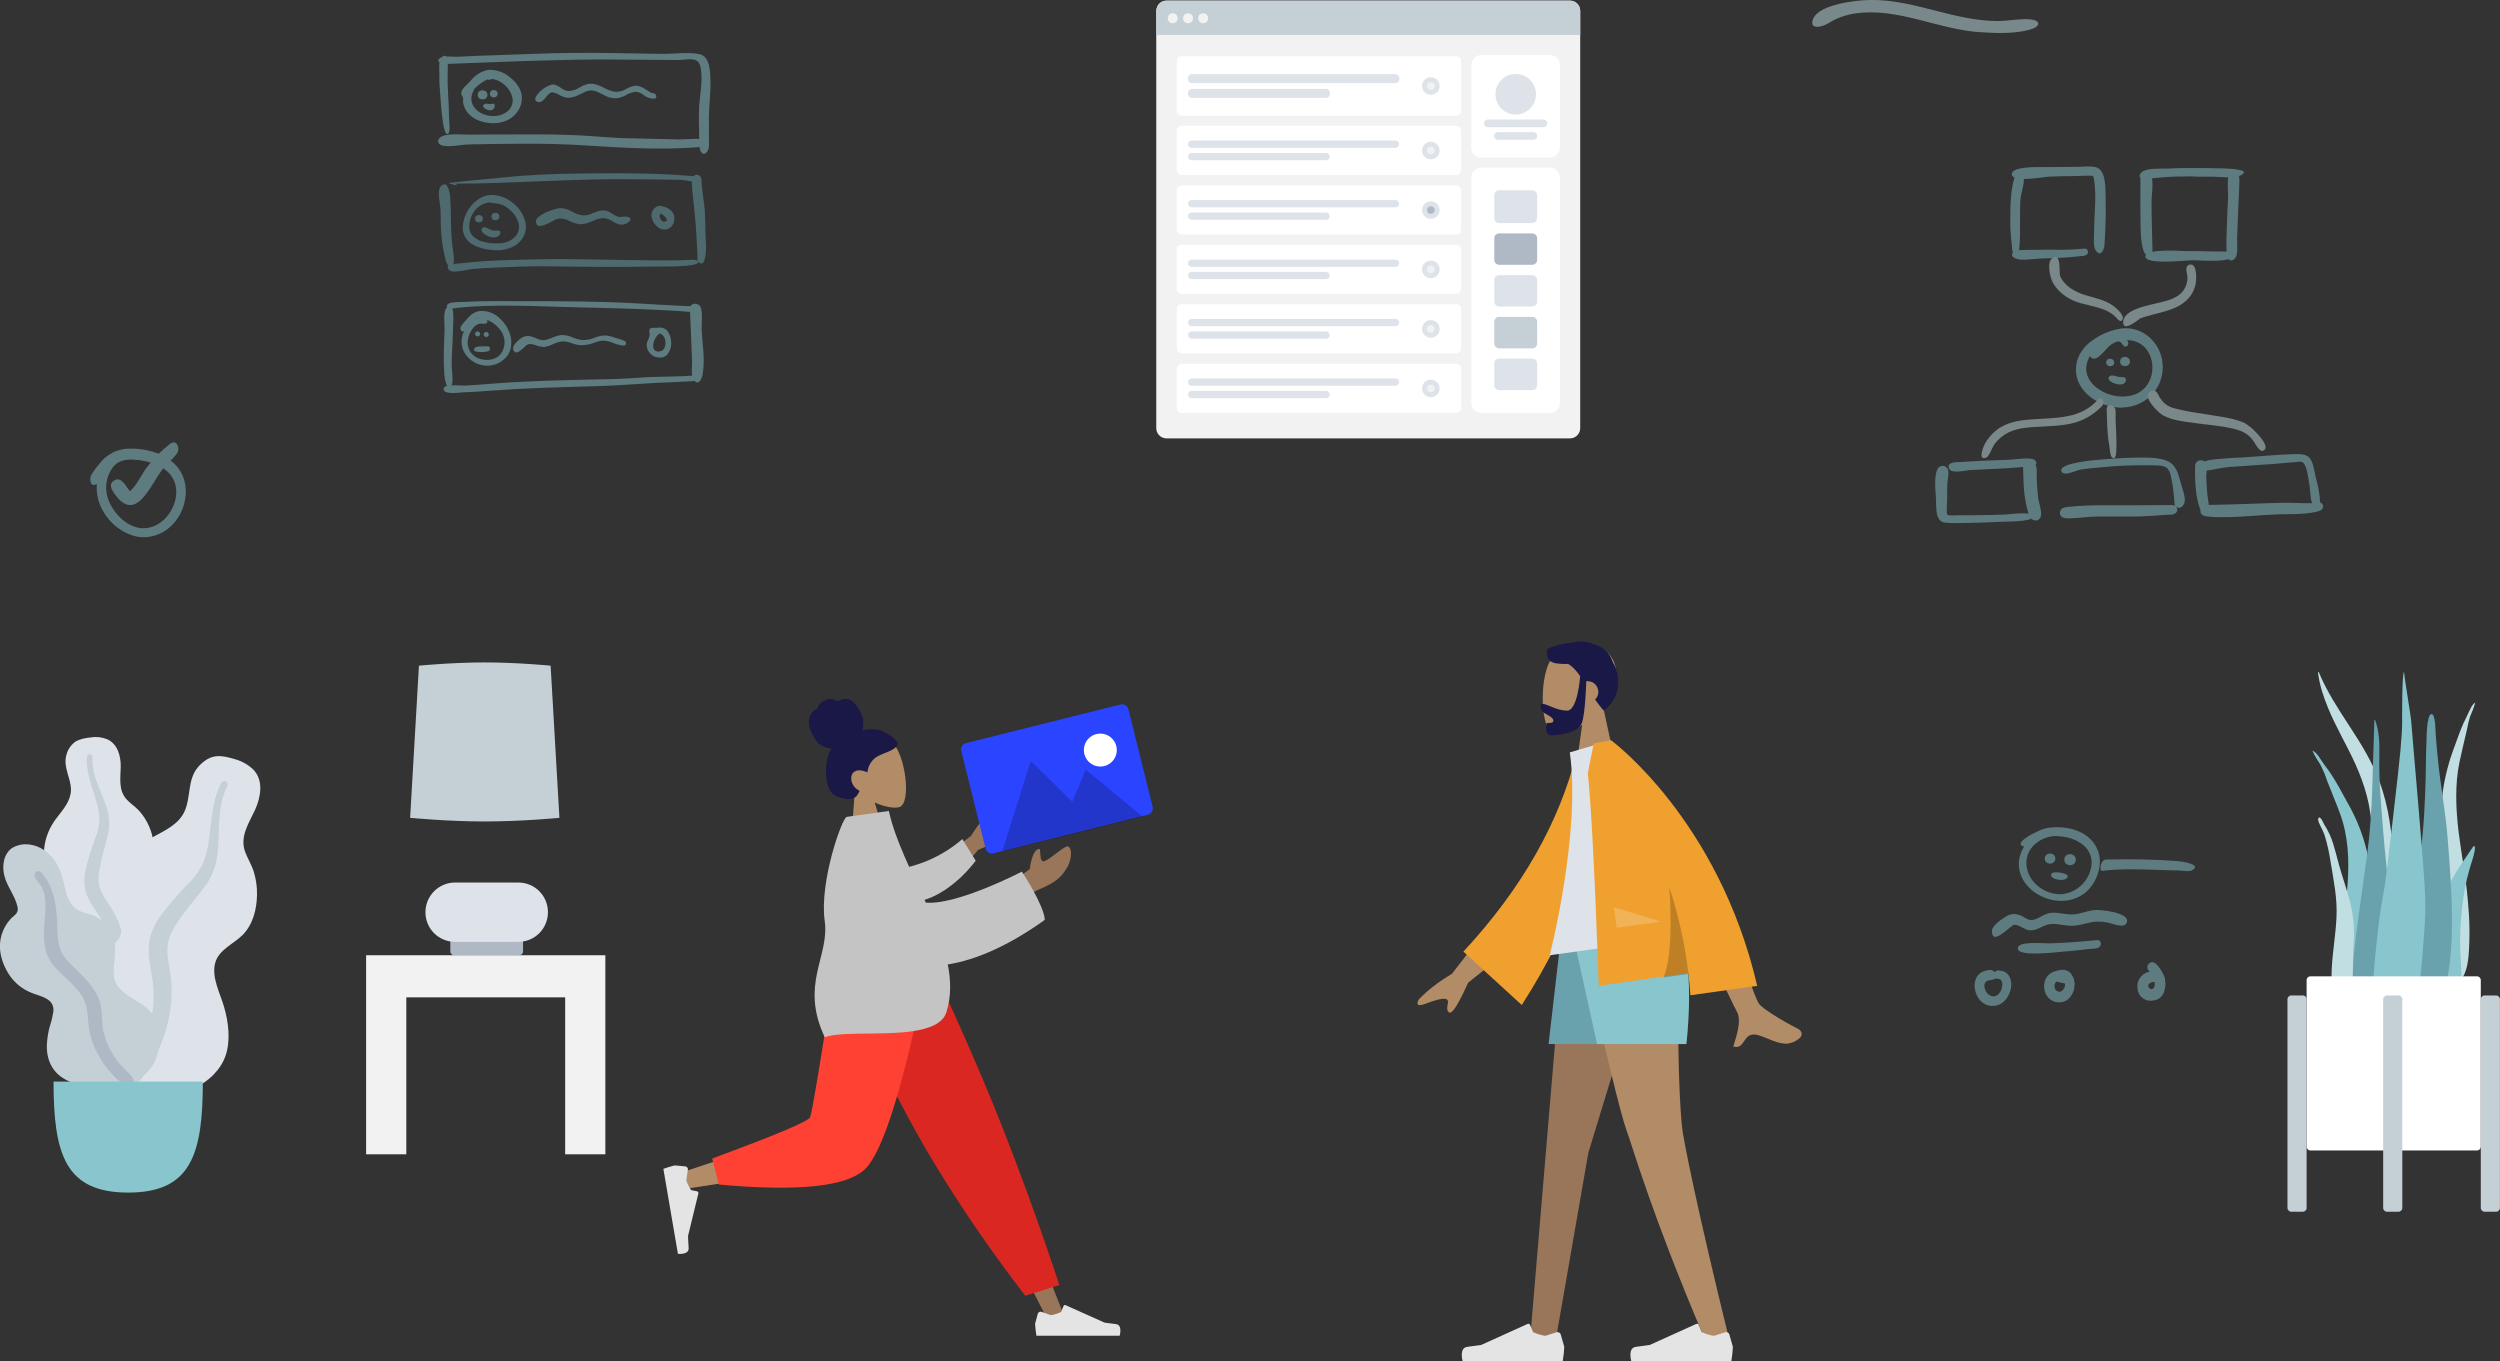 <?xml version="1.0" encoding="utf-8"?>
<!-- Generator: Adobe Illustrator 23.0.3, SVG Export Plug-In . SVG Version: 6.00 Build 0)  -->
<svg xmlns="http://www.w3.org/2000/svg" xmlns:xlink="http://www.w3.org/1999/xlink" x="0px" y="0px"
	 viewBox="0 0 1306.2 711.1" style="enable-background:new 0 0 1306.2 711.1;" xml:space="preserve">
<rect x="0" y="0" width="1306.2" height="711.1" fill="#333333" stroke="none"/>
<style type="text/css">
	.we-are-in-office-3-0{fill:#F2F2F2;}
	.we-are-in-office-3-1{fill:#FFFFFF;}
	.we-are-in-office-3-2{fill:#DDE3E9;}
	.we-are-in-office-3-3{fill:#C5CFD6;}
	.we-are-in-office-3-4{fill:#AFB9C5;}
	.we-are-in-office-3-5{opacity:0.5;}
	.we-are-in-office-3-6{fill:#89C5CC;}
	.we-are-in-office-3-7{fill:#69A1AC;}
	.we-are-in-office-3-8{opacity:0.5;fill:#C1DEE2;enable-background:new    ;}
	.we-are-in-office-3-9{fill:#C1DEE2;}
	.we-are-in-office-3-10{fill:#B28B67;}
	.we-are-in-office-3-11{fill:#191847;}
	.we-are-in-office-3-12{fill:#997659;}
	.we-are-in-office-3-13{fill:#E4E4E4;}
	.we-are-in-office-3-14{fill:#EFA02E;}
	.we-are-in-office-3-15{opacity:0.2;enable-background:new    ;}
	.we-are-in-office-3-16{opacity:0.2;fill:#FFFFFF;enable-background:new    ;}
	.we-are-in-office-3-17{fill:#DB2721;}
	.we-are-in-office-3-18{fill:#FF4133;}
	.we-are-in-office-3-19{fill:#c4c4c4;}
	.we-are-in-office-3-20{fill:#c4c4c4;}
	.we-are-in-office-3-21{fill:#2B44FF;}
	.we-are-in-office-3-22{opacity:0.2;}
</style>
<g id="Web" transform="translate(442.929 157.042)">
	<path id="Container-5" class="we-are-in-office-3-0" d="M166.5-156.7h210.9c2.9,0,5.3,2.4,5.3,5.3V66.7c0,2.9-2.4,5.3-5.3,5.3H166.5
		c-2.9,0-5.3-2.4-5.3-5.3v-218.1C161.3-154.4,163.6-156.7,166.5-156.7z"/>
	<path id="Background-9" class="we-are-in-office-3-1" d="M331.1-128.3h35.7c2.9,0,5.3,2.4,5.3,5.3v43c0,2.9-2.4,5.3-5.3,5.3h-35.7
		c-2.9,0-5.3-2.4-5.3-5.3v-43C325.8-125.9,328.2-128.3,331.1-128.3z"/>
	<g id="Profile_Info" transform="translate(259 58)">
		<circle id="Avatar-7" class="we-are-in-office-3-2" cx="90" cy="-165.8" r="10.6"/>
		<path id="Name-13" class="we-are-in-office-3-2" d="M75.4-152.6h29.1c1.1,0,2,0.9,2,2l0,0c0,1.1-0.9,2-2,2H75.4c-1.1,0-2-0.9-2-2l0,0
			C73.5-151.7,74.3-152.6,75.4-152.6z"/>
		<path id="Name-14" class="we-are-in-office-3-2" d="M80.7-146h18.5c1.1,0,2,0.9,2,2l0,0c0,1.1-0.9,2-2,2H80.7c-1.1,0-2-0.9-2-2l0,0
			C78.7-145.1,79.6-146,80.7-146z"/>
	</g>
	<path id="Header" class="we-are-in-office-3-3" d="M166.5-156.7h210.9c2.9,0,5.3,2.4,5.3,5.3v12.6l0,0H161.3l0,0v-12.6
		C161.3-154.4,163.6-156.7,166.5-156.7z"/>
	<g id="Buttons" transform="translate(9 10)">
		<circle id="buttons-2" class="we-are-in-office-3-0" cx="160.8" cy="-157.5" r="2.6"/>
		<circle id="buttons-3" class="we-are-in-office-3-0" cx="168.8" cy="-157.5" r="2.6"/>
		<circle id="buttons-4" class="we-are-in-office-3-0" cx="176.7" cy="-157.5" r="2.6"/>
	</g>
	<g id="Components" transform="translate(249 132)">
		<path id="Background-10" class="we-are-in-office-3-1" d="M82.1-201.5h35.7c2.9,0,5.3,2.4,5.3,5.3v117.7c0,2.9-2.4,5.3-5.3,5.3H82.1
			c-2.9,0-5.3-2.4-5.3-5.3v-117.7C76.8-199.1,79.2-201.5,82.1-201.5z"/>
		<g id="Rows-3" transform="translate(18 18)">
			<path id="Data" class="we-are-in-office-3-2" d="M73.4-207.6h17.2c1.5,0,2.6,1.2,2.6,2.6v11.9c0,1.5-1.2,2.6-2.6,2.6H73.4c-1.5,0-2.6-1.2-2.6-2.6
				V-205C70.7-206.4,71.9-207.6,73.4-207.6z"/>
			<path id="Data-2" class="we-are-in-office-3-4" d="M73.4-185.1h17.2c1.5,0,2.6,1.2,2.6,2.6v11.2c0,1.5-1.2,2.6-2.6,2.6H73.4
				c-1.5,0-2.6-1.2-2.6-2.6v-11.2C70.7-183.9,71.9-185.1,73.4-185.1z"/>
			<path id="Data-3" class="we-are-in-office-3-2" d="M73.4-163.3h17.2c1.5,0,2.6,1.2,2.6,2.6v11.2c0,1.5-1.2,2.6-2.6,2.6H73.4
				c-1.5,0-2.6-1.2-2.6-2.6v-11.2C70.7-162.1,71.9-163.3,73.4-163.3z"/>
			<path id="Data-4" class="we-are-in-office-3-2" d="M73.4-119.7h17.2c1.5,0,2.6,1.2,2.6,2.6v11.3c0,1.5-1.2,2.6-2.6,2.6H73.4
				c-1.5,0-2.6-1.2-2.6-2.6V-117C70.7-118.5,71.9-119.7,73.4-119.7z"/>
			<path id="Data-5" class="we-are-in-office-3-3" d="M73.4-141.5h17.2c1.5,0,2.6,1.2,2.6,2.6v11.3c0,1.5-1.2,2.6-2.6,2.6H73.4
				c-1.5,0-2.6-1.2-2.6-2.6v-11.2C70.7-140.3,71.9-141.5,73.4-141.5z"/>
		</g>
	</g>
	<g id="Rows-4" transform="translate(16 44)">
		<g id="Row-9">
			<path id="Container-6" class="we-are-in-office-3-1" d="M158.5-171.6h143.4c1.5,0,2.6,1.2,2.6,2.6v25.8c0,1.5-1.2,2.6-2.6,2.6H158.5
				c-1.5,0-2.6-1.2-2.6-2.6V-169C155.8-170.5,157-171.6,158.5-171.6z"/>
			<g id="Text_Stuff-3" transform="translate(9 14.1)">
				<path id="Label-5" class="we-are-in-office-3-2" d="M154.8-176.4h106.4c1.1,0,2,0.9,2,2v0.7c0,1.1-0.9,2-2,2H154.8c-1.1,0-2-0.9-2-2v-0.7
					C152.8-175.5,153.7-176.4,154.8-176.4z"/>
				<path id="Label-6" class="we-are-in-office-3-2" d="M154.8-168.7h70.1c1.1,0,2,0.9,2,2v0.7c0,1.1-0.9,2-2,2h-70.1c-1.1,0-2-0.9-2-2v-0.7
					C152.8-167.8,153.7-168.7,154.8-168.7z"/>
			</g>
			<g id="Check-3" transform="translate(193.954 16.5)">
				<circle id="Background-11" class="we-are-in-office-3-2" cx="94.7" cy="-172.6" r="4.6"/>
				<circle id="Indicator-3" class="we-are-in-office-3-0" cx="94.7" cy="-172.6" r="2"/>
			</g>
		</g>
		<g id="Row-10" transform="translate(0 55)">
			<path id="Container-7" class="we-are-in-office-3-1" d="M158.5-190.3h143.4c1.5,0,2.6,1.2,2.6,2.6v20.5c0,1.5-1.2,2.6-2.6,2.6H158.5
				c-1.5,0-2.6-1.2-2.6-2.6v-20.5C155.8-189.1,157-190.3,158.5-190.3z"/>
			<g id="Text_Stuff-4" transform="translate(9 11.7)">
				<path id="Label-7" class="we-are-in-office-3-2" d="M154.7-194.3h106.5c1.1,0,1.9,0.9,1.9,1.9l0,0c0,1.1-0.9,1.9-1.9,1.9H154.7
					c-1.1,0-1.9-0.9-1.9-1.9l0,0C152.8-193.4,153.6-194.3,154.7-194.3z"/>
				<path id="Label-8" class="we-are-in-office-3-2" d="M154.7-187.8h70.2c1.1,0,1.9,0.9,1.9,1.9l0,0c0,1.1-0.9,1.9-1.9,1.9h-70.2
					c-1.1,0-1.9-0.9-1.9-1.9l0,0C152.8-186.9,153.6-187.8,154.7-187.8z"/>
			</g>
			<g id="Check-4" transform="translate(193.954 12.5)">
				<circle id="Background-12" class="we-are-in-office-3-2" cx="94.7" cy="-189.9" r="4.6"/>
				<circle id="Indicator-4" class="we-are-in-office-3-0" cx="94.7" cy="-189.9" r="2"/>
			</g>
		</g>
		<g id="Row-11" transform="translate(0 102)">
			<path id="Container-8" class="we-are-in-office-3-1" d="M158.5-206.2h143.4c1.5,0,2.6,1.2,2.6,2.6v20.5c0,1.5-1.2,2.6-2.6,2.6H158.5
				c-1.5,0-2.6-1.2-2.6-2.6v-20.5C155.8-205,157-206.2,158.5-206.2z"/>
			<g id="Text_Stuff-5" transform="translate(9 11.7)">
				<path id="Label-9" class="we-are-in-office-3-2" d="M154.7-210.2h106.5c1.1,0,1.9,0.9,1.9,1.9l0,0c0,1.1-0.9,1.9-1.9,1.9H154.7
					c-1.1,0-1.9-0.9-1.9-1.9l0,0C152.8-209.3,153.6-210.2,154.7-210.2z"/>
				<path id="Label-10" class="we-are-in-office-3-2" d="M154.7-203.7h70.2c1.1,0,1.9,0.9,1.9,1.9l0,0c0,1.1-0.9,1.9-1.9,1.9h-70.2
					c-1.1,0-1.9-0.9-1.9-1.9l0,0C152.8-202.9,153.6-203.7,154.7-203.7z"/>
			</g>
			<g id="Check-5" transform="translate(193.954 12.5)">
				<circle id="Background-13" class="we-are-in-office-3-2" cx="94.7" cy="-205.8" r="4.6"/>
				<circle id="Indicator-5" class="we-are-in-office-3-4" cx="94.7" cy="-205.8" r="2"/>
			</g>
		</g>
		<g id="Row-12" transform="translate(0 243)">
			<path id="Container-9" class="we-are-in-office-3-1" d="M158.5-254h143.4c1.5,0,2.6,1.2,2.6,2.6v20.5c0,1.5-1.2,2.6-2.6,2.6H158.5
				c-1.5,0-2.6-1.2-2.6-2.6v-20.5C155.8-252.8,157-254,158.5-254z"/>
			<g id="Text_Stuff-6" transform="translate(9 11.7)">
				<path id="Label-11" class="we-are-in-office-3-2" d="M154.7-258h106.5c1.1,0,1.9,0.9,1.9,1.9l0,0c0,1.1-0.9,1.9-1.9,1.9H154.7
					c-1.1,0-1.9-0.9-1.9-1.9l0,0C152.8-257.1,153.6-258,154.7-258z"/>
				<path id="Label-12" class="we-are-in-office-3-2" d="M154.7-251.5h70.2c1.1,0,1.9,0.9,1.9,1.9l0,0c0,1.1-0.9,1.9-1.9,1.9h-70.2
					c-1.1,0-1.9-0.9-1.9-1.9l0,0C152.8-250.7,153.6-251.5,154.7-251.5z"/>
			</g>
			<g id="Check-6" transform="translate(193.954 12.5)">
				<circle id="Background-14" class="we-are-in-office-3-2" cx="94.7" cy="-253.6" r="4.6"/>
				<circle id="Indicator-6" class="we-are-in-office-3-0" cx="94.7" cy="-253.6" r="2"/>
			</g>
		</g>
		<g id="Row-13" transform="translate(0 196)">
			<path id="Container-10" class="we-are-in-office-3-1" d="M158.5-238.1h143.4c1.5,0,2.6,1.2,2.6,2.6v20.5c0,1.5-1.2,2.6-2.6,2.6H158.5
				c-1.5,0-2.6-1.2-2.6-2.6v-20.5C155.8-236.9,157-238.1,158.5-238.1z"/>
			<g id="Text_Stuff-7" transform="translate(9 11.7)">
				<path id="Label-13" class="we-are-in-office-3-2" d="M154.7-242.1h106.5c1.1,0,1.9,0.9,1.9,1.9l0,0c0,1.1-0.9,1.9-1.9,1.9H154.7
					c-1.1,0-1.9-0.9-1.9-1.9l0,0C152.8-241.2,153.6-242.1,154.7-242.1z"/>
				<path id="Label-14" class="we-are-in-office-3-2" d="M154.7-235.6h70.2c1.1,0,1.9,0.9,1.9,1.9l0,0c0,1.1-0.9,1.9-1.9,1.9h-70.2
					c-1.1,0-1.9-0.9-1.9-1.9l0,0C152.8-234.7,153.6-235.6,154.7-235.6z"/>
			</g>
			<g id="Check-7" transform="translate(193.954 12.5)">
				<circle id="Background-15" class="we-are-in-office-3-2" cx="94.7" cy="-237.7" r="4.6"/>
				<circle id="Indicator-7" class="we-are-in-office-3-0" cx="94.7" cy="-237.7" r="2"/>
			</g>
		</g>
		<g id="Row-14" transform="translate(0 149)">
			<path id="Container-11" class="we-are-in-office-3-1" d="M158.5-222.2h143.4c1.5,0,2.6,1.2,2.6,2.6v20.5c0,1.5-1.2,2.6-2.6,2.6H158.5
				c-1.5,0-2.6-1.2-2.6-2.6v-20.5C155.8-221,157-222.2,158.5-222.2z"/>
			<g id="Text_Stuff-8" transform="translate(9 11.7)">
				<path id="Label-15" class="we-are-in-office-3-2" d="M154.7-226.1h106.5c1.1,0,1.9,0.9,1.9,1.9l0,0c0,1.1-0.9,1.9-1.9,1.9H154.7
					c-1.1,0-1.9-0.9-1.9-1.9l0,0C152.8-225.3,153.6-226.1,154.7-226.1z"/>
				<path id="Label-16" class="we-are-in-office-3-2" d="M154.7-219.7h70.2c1.1,0,1.9,0.9,1.9,1.9l0,0c0,1.1-0.9,1.9-1.9,1.9h-70.2
					c-1.1,0-1.9-0.9-1.9-1.9l0,0C152.8-218.8,153.6-219.7,154.7-219.7z"/>
			</g>
			<g id="Check-8" transform="translate(193.954 12.5)">
				<circle id="Background-16" class="we-are-in-office-3-2" cx="94.7" cy="-221.8" r="4.6"/>
				<circle id="Indicator-8" class="we-are-in-office-3-0" cx="94.7" cy="-221.8" r="2"/>
			</g>
		</g>
	</g>
</g>
<g id="Cells" transform="translate(100.086 99.66)" class="we-are-in-office-3-5">
	<path id="Fill_5" class="we-are-in-office-3-6" d="M130.5-69.5c-1.6,1.6-1,7.2-1,9.2c-0.1,3.2,0.1,6.4,0.4,9.6c0.2,2.1,1.2,22.6,4,21
		c1.6-0.9,0.6-6.8,0.6-8.7c0-4.2-0.2-8.3-0.5-12.5c-0.2-3.7-0.3-7.6-0.2-11.4C133.8-63.3,134.7-73.8,130.5-69.5"/>
	<path id="Fill_7" class="we-are-in-office-3-6" d="M199-72c-13.5,0.1-27,0.8-40.5,1.2c-6.5,0.2-13,0.4-19.5,0.8c-2.2,0.1-7-0.6-8.8,0.5
		c-4.1,2.6,2.5,3.2,4.3,3.2c26.7-1,53.5-2.2,80.2-2.3c13.1,0,26.2,0.3,39.4,0.3c5,0,10.6-2.2,11.8,3.6c1.4,6.6-0.2,13.9-0.7,20.5
		c-0.2,4.4-0.2,8.8,0,13.2c0.1,2.8-0.2,6,0.3,8.8c0.5,2.7,2.4,4.3,4.2,1.3c1.1-1.8,0.5-6.2,0.6-8.3c0.1-2.8,0-5.6,0-8.4
		c0-6.8,1-13.6,0.8-20.4c-0.1-4.4-0.3-12.4-5.9-13.4c-6.1-1.2-13.6,0-19.9-0.1C229.9-71.7,214.5-72.2,199-72"/>
	<path id="Fill_9" class="we-are-in-office-3-6" d="M161.8-29.4c-5.1,0-10.2,0-15.3,0.1c-4.4,0.1-11.3-0.8-15.3,0.7c-2.8,1.1-3.5,4.2,0,5
		c3.8,0.9,9.6-0.5,13.6-0.6c20.2-0.4,40.5-0.8,60.7,0.5c18.9,1.2,38.1,2.4,57,1.1c1.6-0.1,9.7-0.4,6-3.5c-2.2-1.8-10.9-0.6-13.7-0.7
		c-9.9-0.3-19.8-0.4-29.7-0.7c-9.8-0.4-19.5-1.5-29.2-1.7C184.5-29.6,173.1-29.4,161.8-29.4"/>
	<path id="face" class="we-are-in-office-3-6" d="M157.6-35.3L157.6-35.3c-6.9,0-14.4-3.3-15.7-10.7c-0.1-0.4-0.1-0.9,0-1.3c0-0.5,0-0.9-0.1-1.4
		c-0.1-0.3-0.2-0.6-0.4-0.8c-0.3-0.3-0.4-0.7-0.5-1.1c0-2,1.2-3.1,2.5-4.4c0.5-0.5,1-1,1.5-1.5c2.7-3.1,4.4-4.7,8-6.1
		c1.1-0.4,2.3-0.6,3.4-0.6c3.7,0.2,7.2,1.5,10,3.9c3.1,2.4,5.3,5.5,6,8.4c0.7,3.1,0.1,6.4-1.7,9.1c-2,3.1-5.1,5.2-8.7,6
		C160.5-35.4,159-35.3,157.6-35.3z M146.8-51.2L146.8-51.2c-1,2.5-0.8,5.3,0.8,7.5c2,2.9,6,4.7,10.1,4.7c2.4,0,4.7-0.6,6.7-2
		c2.8-1.8,4.1-5.3,3-8.5c-1.4-4.7-6.2-8.7-10.8-8.9c-0.3,0.3-0.6,0.4-1,0.5c-0.1,0-0.3,0-0.4-0.1l0,0c-0.1-0.1-0.3-0.1-0.4-0.1
		c-0.1,0-0.2,0-0.3,0c-1.2,0.5-2.4,1.2-3.4,2l-0.2,0.2l-0.3,0.2c-1.1,0.7-2,1.6-2.9,2.5c0,0-0.1,0.2-0.2,0.5
		C147.2-52.1,146.8-51.2,146.8-51.2L146.8-51.2L146.8-51.2z"/>
	<path id="Fill_13" class="we-are-in-office-3-6" d="M149.5-50.1c0,3.2,5.1,3.2,5.1,0C154.6-53.2,149.5-53.4,149.5-50.1"/>
	<path id="Fill_15" class="we-are-in-office-3-6" d="M155.9-50.7c0,2.6,4,2.6,4,0C159.9-53.2,155.9-53.3,155.9-50.7"/>
	<path id="Fill_17" class="we-are-in-office-3-6" d="M157.1-45.4c-1.3,0.5-2.9-0.5-4,0.1c-1.9,1.2,0,2.3,1,2.8C158.7-40.3,159.5-46.3,157.1-45.4"/>
	<path id="Fill_19" class="we-are-in-office-3-6" d="M181.6-46.3c-0.2,0-0.4,0-0.6-0.1c-1.1-0.3-1.6-0.9-1.4-1.8c0.2-1.2,1.6-3,3.7-4.7
		c2.1-1.6,4.2-2.6,5.6-2.6c0.1,0,0.2,0,0.3,0c1.3,0.3,2.6,0.9,3.7,1.7c1.1,0.9,2.4,1.5,3.8,1.7c0.2,0,0.5,0,0.7,0
		c1.9-0.2,3.8-0.8,5.4-1.9c1.2-0.7,2.5-1.3,3.9-1.7c0.6-0.1,1.3-0.2,2-0.2c2.5,0,4.7,1.1,6.7,2.1l0,0c2.1,1,4.2,2.1,6.6,2.1
		c1,0,2-0.2,3-0.5c0.3-0.1,0.7-0.3,1.1-0.5l0,0c0.4-0.2,0.8-0.4,1.2-0.6c1.4-0.8,2.9-1.3,4.4-1.6c0.1,0,0.3,0,0.4,0
		c2.1,0,4,1.2,5.7,2.3c0.7,0.4,1.4,0.9,2.1,1.3c0.3,0.2,0.7,0.3,1.1,0.3c0.8,0.2,1.6,0.4,1.8,1.4c0.1,0.4,0,0.8-0.2,1.1
		c-0.3,0.3-0.7,0.4-1.1,0.4c-0.3,0-0.7,0-1-0.1c-0.1,0-0.3,0-0.4,0c-1.4-0.3-2.8-0.9-3.9-1.8c-1.1-0.9-2.4-1.5-3.8-1.7
		c-0.1,0-0.3,0-0.4,0c-1.8,0.2-3.5,0.8-5,1.7c-1.2,0.7-2.5,1.2-3.8,1.5c-0.6,0.1-1.2,0.2-1.8,0.2c-2.2-0.1-4.4-0.7-6.3-1.9l-0.7-0.3
		c-2-1.1-3.6-1.9-5.6-1.9c-1.1,0-2.1,0.2-3.1,0.7c-0.9,0.4-1.7,0.8-2.5,1.2c-2.1,1-4,1.9-6.3,1.9c-0.5,0-1,0-1.5-0.1
		c-1.1-0.3-2.1-0.7-3.1-1.3c-1.1-0.7-2.4-1.2-3.7-1.4c-0.1,0-0.2,0-0.3,0c-1.2,0.1-2.2,1.3-3.1,2.5C184.1-47.6,183-46.3,181.6-46.3z
		"/>
	<path id="Fill_21" class="we-are-in-office-3-7" d="M212.7-9.1C198.8-9,184.9-8.8,171-7.7c-3.3,0.3-36.8,3.4-36.7,3.7c0.1,0.4,4.4,1.1,4.4,1.2
		c-0.3-0.7-1-1-2-0.9c31.8,0,63.5-2.8,95.3-2.3c8,0.1,16,0.1,24,0.3c2,0.1,6.9,1.5,8.5,0.6c4.1-2.4-3.4-2.6-4.6-2.7
		C244.3-9.1,228.4-9.2,212.7-9.1"/>
	<path id="Fill_23" class="we-are-in-office-3-7" d="M130.2-2.3c-2.1,2.1-0.2,9.6-0.1,12.4c0.1,4.1,0,8.2,0.4,12.2c0.3,4.7,1.1,9.5,2.3,14.1
		c0.7,2.5,3,6.4,4,1.9c0.7-3.2-0.3-7.5-0.7-10.8c-0.4-4.4-0.6-8.7-0.6-13.1c0-3.8-0.1-7.7-0.4-11.5C134.8,0.9,133.8-6,130.2-2.3"/>
	<path id="Fill_25" class="we-are-in-office-3-7" d="M182.4,35.8c-9.9,0.2-19.7,0.4-29.6,1c-4,0.3-8.1,0.6-12.1,1.1c-0.8,0.1-9.9,0.5-5.8,3.8
		c1.8,1.5,9.4-0.6,11.8-0.8c4.2-0.4,8.4-0.6,12.6-0.8c9.7-0.4,19.5-0.8,29.2-0.6c17.8,0.3,35.4,0.4,53.2,0.1
		c2.5-0.1,22.3,0.5,23-2.2c0.5-2.1-6.5-1.1-7.8-1.1c-4.7,0.1-9.5,0.1-14.2,0.1C222.6,36.3,202.4,35.5,182.4,35.8"/>
	<path id="Fill_27" class="we-are-in-office-3-7" d="M261.3-5.9c0.3,8.8,1.8,17.5,2.3,26.3c0.2,4,0.5,8,0.7,12.1c0.1,1.3-0.5,4.4,1.1,5.2
		c2.1,1,2.4-1,2.8-2.4c1.1-4,0.4-9.3,0.3-13.4c-0.1-4-0.1-8-0.4-12c-0.3-4.1-1.1-8.1-1.5-12.2C266.4-4,267-6.9,265.2-8
		c-1.2-0.7-2.7-0.3-3.4,0.9C261.4-6.7,261.3-6.3,261.3-5.9"/>
	<path id="face-2" class="we-are-in-office-3-7" d="M159.9,31.1L159.9,31.1c-2.7,0-7.8-0.4-11.9-2.4s-6.2-5.2-6.3-9.3c0.1-4.1,1.6-8.1,4.2-11.3
		c1.3-1.6,2.9-3,4.6-4.1c1.7-1,3.7-1.7,5.7-1.8c0.2,0,0.5,0,0.7,0c1.9,0,3.9,0.4,5.7,1.1c1.9,0.7,3.6,1.7,5.2,3
		c1.6,1.2,3,2.7,4.1,4.4c1.1,1.6,1.9,3.4,2.4,5.2c0.9,3.4,0.2,7-2,9.8c-1.5,1.8-3.3,3.2-5.4,4C164.7,30.6,162.4,31.1,159.9,31.1
		L159.9,31.1L159.9,31.1z M156.1,6.1c-3,0.1-5.9,1.6-7.8,3.9c-2,2.3-3.1,5.3-3.2,8.3c-0.2,2,0.6,4.1,2,5.5c1.6,1.5,3.6,2.5,5.8,3
		c2.2,0.5,4.5,0.8,6.8,0.7h0.5c3.9,0,7.5-1.6,9.4-4.1c1.5-2,1.9-4.5,1.1-6.9c-0.5-1.6-1.2-3-2.3-4.3c-1-1.3-2.2-2.4-3.5-3.4
		c-1.7-1.3-3.8-2-5.9-2.2C157.9,6.6,157,6.4,156.1,6.1z"/>
	<path id="Fill_31" class="we-are-in-office-3-7" d="M148.1,14.6c0,2.6,4.1,2.6,4.1,0C152.2,12.1,148.1,12,148.1,14.6"/>
	<path id="Fill_33" class="we-are-in-office-3-7" d="M156.7,13.5c0,2.6,4.1,2.6,4.1,0S156.7,10.8,156.7,13.5"/>
	<path id="Fill_35_1_" class="we-are-in-office-3-7" d="M152,19.4c-2.7,2.7,6.7,7.3,8.9,3.6c1.8-3-2.1-2-3.5-2.2C155.8,20.6,153.2,18.2,152,19.4"/>
	<path id="Fill_37_1_" class="we-are-in-office-3-7" d="M182,18.4L182,18.4c-0.5,0-1.1-0.2-1.5-0.5c-0.4-0.6-0.6-1.3-0.6-2c0.1-3.2,8.9-6.2,11.7-6.7
		c0.5-0.1,1-0.1,1.4-0.1c2.1,0.1,4.1,0.8,5.9,1.9l0,0c1.8,1.1,3.9,1.7,6,1.9c0.6,0,1.2-0.1,1.8-0.2c1.1-0.3,2.2-0.6,3.2-1.1
		c1.4-0.6,2.9-1.1,4.5-1.3c0.3,0,0.5,0,0.7,0c1.6,0,3.2,0.6,4.5,1.6c0.8,0.5,1.6,1,2.5,1.4c0.6,0.2,1.2,0.4,1.8,0.4
		c0.4,0,0.9,0,1.3-0.1l0,0c0.5-0.1,0.9-0.1,1.4-0.1c0.1,0,0.3,0,0.4,0c1.3,0.1,2.2,0.5,2.3,1.2c0.2,0.8-0.6,1.6-1.9,2.3
		c-0.9,0.5-1.8,0.7-2.8,0.7c-1.6-0.1-3.1-0.7-4.4-1.6s-2.8-1.5-4.4-1.8c-0.2,0-0.5,0-0.7,0c-2,0.1-3.9,0.7-5.7,1.6h-0.1
		c-1.9,0.9-3.9,1.5-5.9,1.6c-0.1,0-0.2,0-0.3,0c-1.9-0.2-3.7-0.7-5.4-1.6c-1.5-0.8-3.1-1.3-4.8-1.4c-0.9,0-1.9,0.2-2.8,0.6
		c-0.3,0.1-0.9,0.4-1.5,0.8C186.8,16.8,183.9,18.4,182,18.4z"/>
	<path id="point" class="we-are-in-office-3-7" d="M247,20.3L247,20.3c-1.6-0.1-3-0.8-4.1-1.9c-1.2-1.2-2-2.6-2.4-4.2c-0.7-2.5,0.6-5.1,3-6.1
		c0.4-0.2,0.8-0.3,1.3-0.2c2.1,0.2,4.2,1.1,5.8,2.5c1.1,1.1,1.8,2.6,1.7,4.2c0,1.8-0.8,3.4-2.1,4.6C249.3,19.9,248.2,20.3,247,20.3z
		 M245.1,11.8c-0.6,0.8-0.7,1.9-0.2,2.7c0.4,1,1.2,1.7,1.9,1.7c0.1,0,0.2,0,0.3,0c0.8-0.2,1.2-0.5,1.3-0.9
		C248.4,14.1,245.6,12.1,245.1,11.8L245.1,11.8z"/>
	<path id="Fill_41_1_" class="we-are-in-office-3-6" d="M171.1,57.7c-9.6,0-19.3-0.2-28.9,0.4c-1.6,0.1-7.8-0.2-8.6,1.5c-1.5,3.1,4.8,1.6,5.7,1.5
		c19.1-1.9,39.1-0.8,58.3-0.3c15.7,0.4,31.3,0.7,47,1.5c4.1,0.2,8.2,0.4,12.4,0.7c1.3,0.1,4.7,1,5-1.2c0.3-2-4-1.5-5-1.6
		c-8.4-0.4-16.7-0.9-25.1-1.4C211.7,57.7,191.3,57.7,171.1,57.7"/>
	<path id="Fill_43_1_" class="we-are-in-office-3-6" d="M133.2,61.2c-1.8,1.8-1,8.6-1,10.9c-0.1,3.9-0.3,7.8-0.4,11.8c-0.1,4.1,0,8.3,0.3,12.4
		c0.1,1.7,1.5,10.1,3.8,5.3c1-2.1,0-8.1,0-10.5c0-4.4,0.3-8.8,0.5-13.2c0.2-3.8,0.2-7.6,0.4-11.3C136.8,65.3,136.9,57.4,133.2,61.2"
		/>
	<path id="Fill_45_1_" class="we-are-in-office-3-6" d="M263.6,96.4c-9.4,1-18.9,0.5-28.3,1.2c-8.1,0.6-16.2,0.9-24.3,1c-18.4,0.4-36.8,0.8-55.2,2.3
		c-4.2,0.3-8.4,0.7-12.5,0.9c-2.1,0.1-10.9-0.9-11.5,1.3c-1.1,3.8,8.3,2.3,10.3,2.2c4.5-0.1,8.9-0.5,13.4-0.8
		c18.7-1.4,37.5-1.9,56.2-2.4c10.2-0.3,20.3-1.1,30.5-1.7c5.1-0.3,10.2-0.3,15.2-0.7c1.3-0.1,6,0.1,7-1
		C264.9,98,265.1,96.3,263.6,96.4"/>
	<path id="Fill_47_1_" class="we-are-in-office-3-6" d="M260.4,61.8c0.3,9,0.8,18,1.1,26.9c0.1,2.7-0.7,7.5,0.8,9.9c2.4,3.8,4.3-0.2,4.7-2.6
		c1.4-7.5-0.1-15.9-0.5-23.4c-0.1-2.9,0.7-9.3-0.6-11.9C264.6,58.2,260.3,58.5,260.4,61.8"/>
	<path id="hola_:_" class="we-are-in-office-3-6" d="M244.7,87.2c-0.8,0-1.7-0.2-2.4-0.4c-1-0.4-2-1-2.7-1.8s-1.3-1.8-1.6-2.8
		c-0.4-1.5-0.2-3.1,0.6-4.4c0.4-0.8,0.7-1.7,0.8-2.6c0-0.3,0-0.6-0.1-0.9c-0.2-0.7-0.2-1.4,0.1-2.1c0.3-0.4,1.1-0.6,2.4-0.6
		c0.5,0,0.9,0,1.3,0c0.2,0,0.4,0,0.6,0c0.4-0.1,0.8-0.1,1.2-0.1c1.7,0,3.4,1,4.2,2.5c1,1.6,1.5,3.5,1.5,5.4c0.1,2.3-0.7,4.6-2.2,6.4
		C247.4,86.7,246.1,87.2,244.7,87.2z M244.7,74.6L244.7,74.6c-2.2,1-4,5-3.4,7.4c0.2,1.3,1.4,2.1,2.7,2c0.3,0,0.5,0,0.8-0.1
		c1.9-0.3,2.7-2.2,2.8-3.9c0.1-1.2-0.1-2.4-0.6-3.4C246.5,75.7,245.7,74.9,244.7,74.6z"/>
	<path id="Fill_51" class="we-are-in-office-3-6" d="M154.5,91.4L154.5,91.4c-4.7,0-9.1-2.4-11.7-6.4c-2.2-3.6-2.3-8.1-0.3-11.8
		c-0.2,0.2-0.5,0.3-0.8,0.4c-0.7,0-1.1-1-1.2-1.6c-0.2-0.9,1.2-2.5,2.2-3.6c0.2-0.2,0.4-0.5,0.5-0.6c2.1-2.5,4.5-4.9,8.2-5
		c0.1,0,0.3,0,0.4,0c3.2,0.1,6.2,1.2,8.6,3.3c2.5,2.1,4.4,4.7,5.6,7.8c1,2.4,1.3,5,0.9,7.6c-0.4,2.6-1.7,5-3.8,6.7
		C160.7,90.3,157.7,91.4,154.5,91.4z M151.1,69.4c-0.3,0-0.6,0-0.9,0.1c-1.4,0.5-2.7,1.5-3.5,2.8c-0.9,1.2-1.6,2.6-2,4.1
		c-0.8,2.5-0.5,5.1,0.7,7.4c1.3,2.1,3.5,3.7,5.9,4.2c1,0.3,2,0.4,3.1,0.4c1.9,0,3.8-0.5,5.4-1.5c1.6-1.1,2.8-2.8,3.3-4.7
		c0.9-3,0.4-6.3-1.4-8.9c-1.8-2.6-4.3-4.6-7.2-5.8c0,0.1,0,0.2,0,0.3l0,0v0.1l0,0V68l0,0l0.1,0.5c-0.2,0.9-1.2,1-2.1,1
		c-0.2,0-0.5,0-0.8,0h0.1C151.6,69.4,151.4,69.4,151.1,69.4z M151.3,66.2c-1.5,0-2.9,0.6-4.1,1.5C148.4,66.9,149.9,66.3,151.3,66.2
		L151.3,66.2z"/>
	<path id="Fill_53" class="we-are-in-office-3-6" d="M148.1,74.8c0,0.7,0.6,1.3,1.4,1.3c0.7,0,1.3-0.6,1.3-1.3s-0.6-1.3-1.4-1.3
		C148.7,73.6,148.1,74.1,148.1,74.8"/>
	<path id="Fill_55" class="we-are-in-office-3-6" d="M152.6,75.1c0,0.8,0.7,1.3,1.4,1.3s1.3-0.6,1.3-1.3c0-0.8-0.7-1.3-1.4-1.3
		C153.2,73.9,152.7,74.4,152.6,75.1"/>
	<path id="Fill_57" class="we-are-in-office-3-6" d="M154.7,81.3c-1.3,0.1-5.9-0.3-6.7,0.8c-1.4,1.9,0.8,1.9,1.9,2.1c1,0.2,5.2,0.1,5.8-0.8
		C156.1,82.7,156,81.2,154.7,81.3"/>
	<path id="Fill_59" class="we-are-in-office-3-6" d="M169.7,84.5L169.7,84.5c-0.7,0-1.2-0.5-1.6-1.4c-0.8-2,2.2-4.6,3.2-5.4c1.2-1.1,2.7-1.8,4.4-1.8
		c0.9,0,1.8,0.2,2.6,0.5c0.7,0.2,1.4,0.5,2,0.8c1,0.5,2.2,0.8,3.3,0.9c0.5,0,1.1-0.1,1.6-0.2c1.1-0.3,2.2-0.7,3.3-1.1
		c1.5-0.7,3.1-1.2,4.8-1.4c0.2,0,0.4,0,0.6,0c1.8,0.1,3.6,0.5,5.3,1.3c1.2,0.5,2.3,0.8,3.5,1.1c0.8,0.2,1.6,0.2,2.4,0.2
		c1.9,0,3.8-0.5,5.5-1.2s3.4-1.1,5.2-1.2c1.2,0,2.4,0.2,3.6,0.6c0.2,0.1,0.5,0.1,0.9,0.3c2.1,0.6,6.4,1.8,6.6,2.5
		c0.2,0.4,0.1,1-0.1,1.4c-0.3,0.4-0.8,0.5-1.3,0.5c-1.3-0.1-2.5-0.4-3.7-0.8l0,0l-0.2-0.1c-0.5-0.2-1-0.3-1.4-0.5
		c-1.6-0.7-3.3-1.1-5-1.2c-0.8,0-1.6,0.1-2.3,0.3c-0.9,0.3-1.7,0.5-2.5,0.8c-2,0.8-4.2,1.2-6.4,1.3c-0.6,0-1.2,0-1.8-0.1
		c-1.2-0.2-2.3-0.5-3.4-0.9c-1.5-0.6-3-0.9-4.5-1h-0.1c-1.9,0.1-3.8,0.7-5.4,1.5c-1.2,0.6-2.5,1-3.7,1.3c-0.4,0.1-0.8,0.1-1.3,0.1
		c-1.2-0.1-2.5-0.3-3.6-0.8h-0.1c-1.1-0.4-2.2-0.7-3.3-0.7c-0.3,0-0.5,0-0.8,0.1c-1,0.4-1.8,1.1-2.5,1.9
		C172.2,83.1,170.9,84.5,169.7,84.5z"/>
</g>
<path id="Fill_79" class="we-are-in-office-3-8" d="M977.1,0c-7.8,0.1-26.9,2.4-29.8,9.9c-2.2,5.7,4.3,4.4,7.7,2.4c4.4-2.8,9.4-4.6,14.5-5.3
	c22-3.2,43.1,8.4,64.9,9.8c8.2,0.6,18.2,0.9,26.1-1.3c5.6-1.5,6.3-4.9-0.1-5.4c-5.4-0.4-11.5,0.9-17,0.9
	C1020.3,10.8,999.8-0.4,977.1,0"/>
<g id="Whiteboard_Stuff" transform="translate(911.03 120.696)" class="we-are-in-office-3-5">
	<path id="Wireframy_Stuff-2" class="we-are-in-office-3-6" d="M142,14.3c-2.2-1-2.1-2.1-1.3-3c-0.5-1.2-0.5-3.2-0.6-4.1c-0.5-3.9-0.8-7.9-0.8-11.8
		c0-7.8,0-15.9,2.2-23.4c-0.8-0.2-1.3-0.9-1.4-1.7c0-3.9,12-3.8,18.1-3.7c1.3,0,2.3,0,2.9,0c4.4-0.1,8.7-0.1,13.1-0.1
		c1,0,2-0.1,3.1-0.1c2.2-0.2,4.4-0.2,6.5,0.2c5.6,1.3,5.2,10.9,5.3,15.5c0.2,8.4,0,16.9-0.6,25.3c-0.2,2.9-2.3,6.5-4.7,2.5
		c-1.3-2.2-0.7-7.3-0.7-9.8c0-8.6,1.3-17.5,0.1-26.1c-0.4-2.8-0.3-3-3.2-2.9c-2.3,0-4.5,0.1-6.8,0.2c-4.5,0-9.1,0.1-13.8,0.3
		c-1.8,0.1-8.1,1.2-13,1.2v0.1c0.1,3.3-1.6,7.4-1.8,10.9c-0.5,8.4,0.2,17-0.6,25.4c0,0.3,0,0.5-0.1,0.8c0.1,0,0.3,0,0.4,0
		c3.7-0.2,7.4-0.1,11.1-0.2c2.3-0.1,4.7-0.1,7.1,0c5.3,0.1,10.5-0.1,15.7-0.6c1.5-0.2,2.1,1.8,1.4,2.8c-0.8,1.1-3.2,1.1-4.4,1.2
		c-3.3,0.4-6.7,0.7-10,0.8c-3.5,0.2-7,0.3-10.6,0.4c-2,0.1-5.8,0.6-8.8,0.6C144.5,15,143.2,14.8,142,14.3z"/>
	<path id="Wireframy_Stuff-3" class="we-are-in-office-3-6" d="M209.9,13.3c0-0.3,0.1-0.7,0.3-0.9c-0.7-0.7-1.1-1.6-1.4-2.5c-1.2-3.8-1.3-8-1.4-12
		c-0.2-8.5-0.1-17.1-0.1-25.6c-0.8-1-0.3-2.2,0.7-3.1c2.6-2.2,10.1-1.7,13.4-1.8c4.8-0.3,9.5-0.3,14.3-0.3c5,0,10.1,0.1,15.1,0.2
		c1.9,0.1,14.9,0.4,9.1,3.5c-0.4,0.2-0.7,0.3-1.1,0.5c0.2,1.2,0.3,2.4,0.2,3.6c-0.2,4.5-0.4,9.1-0.6,13.6
		c-0.2,5.1-0.4,10.1-0.6,15.2c-0.1,2.7,0.8,8.9-1.3,10.8c-0.5,0.5-1.1,0.8-1.8,0.9c-0.5,0-1-0.3-1.3-0.7c-3.6,1.1-10.7,0.9-15.2,0.7
		c-1.8-0.1-3.1-0.2-3.7-0.1c-2,0-8.7,0.7-14.6,0.7C214.6,16,209.9,15.4,209.9,13.3z M230.1-28.5c-5.3,0-10.5,0.3-15.8,0.9
		c-0.3,0-0.6,0.1-1,0.2c0.8,3.2-0.2,8.6-0.2,11.7c0,8.6,0.3,17.2,0.5,25.8c0,0.3,0,0.5,0,0.8c4.1-0.9,10.8-0.7,15.1-0.5
		c1.7,0.1,3.1,0.1,3.8,0.1c4.2,0,8.5,0,12.7,0.2c0.5,0,1.2,0,2.1,0c1.7-0.1,3.3,0,5,0.1c0-0.2,0-0.4,0-0.6c-0.2-4.6,0-9.2,0.2-13.7
		c0.1-4.6,0.4-9.2,0.6-13.8c0.1-2.4-0.5-7.3,0.1-10.7c-3.1-0.1-6.3-0.4-8.4-0.4c-2.6,0-5.2,0-7.8,0
		C234.6-28.6,232.3-28.6,230.1-28.5z"/>
	<path id="Fill_135" class="we-are-in-office-3-9" d="M161.4,14.1c-3.1,1.8-1.4,9.1-0.4,11.7c1.8,4.2,5.4,7.4,9.3,9.6c7.9,4.4,19.2,3.2,25.2,10.8
		c0.1,0.1,2.1,2.1,2.6-0.5c0.4-2.2-3.5-5.5-5-6.6c-4.2-3.1-9.7-4.1-14.6-5.6c-5.2-1.6-11-4.7-13.2-10.1
		C164.7,21.3,166.1,11.3,161.4,14.1"/>
	<path id="Fill_137" class="we-are-in-office-3-9" d="M232.9,17.6c-2.9,0.8-1,4.7-1,6.7c0,2.5-0.8,5-2.3,7c-3.9,5-11.4,5.7-17,7.2
		c-4.1,1-13.9,3.3-14.3,8.8c-0.4,6.2,8.2-1.3,9-1.7c8.1-3,18.6-3.5,24.8-10.1c2.6-2.7,4.1-6.3,4.3-10
		C236.5,23.4,236.6,16.6,232.9,17.6"/>
	<path id="Fill_139" class="we-are-in-office-3-6" d="M197.3,92.3L197.3,92.3c-2.8,0-5.6-0.5-8.3-1.4s-5.3-2.3-7.6-4s-4.1-3.8-5.6-6.2
		c-1.4-2.5-2.2-5.2-2.2-8.1c0-2.7,0.6-5.4,1.8-7.8c1.2-2.3,2.9-4.4,4.8-6.1c4.1-3.4,9-5.9,14.2-7.2c1.7-0.4,3.4-0.7,5.1-0.7
		c4.8,0,9.4,1.8,12.9,5.1c3.6,3.4,5.9,7.9,6.4,12.8c0.7,5.7-1,11.5-4.7,15.9c-1.9,2.3-4.3,4.1-7,5.4c-2.8,1.4-5.9,2.1-9,2.2
		C197.9,92.2,197.6,92.3,197.3,92.3z M180.9,65.3c-2.4,4.2-2.6,8.4-0.4,12.2c3.1,5.3,10.3,9,17.6,9c2.4,0,4.8-0.5,7.1-1.4
		c7.3-3.4,9.3-11.3,8-17.3c-1.1-5.2-5.1-10.7-12.9-10.8c0.5,0.6,0.7,1.3,0.7,2.1c-0.1,0.4-0.4,0.8-0.7,1c-0.3,0.2-0.6,0.3-0.9,0.3
		c-0.7,0-1.2-0.7-1.6-1.3c-0.3-0.6-0.8-1-1.4-1.3c-0.2,0-0.4-0.1-0.5-0.1c-1.4,0-3.2,1.1-4.5,2.1c-0.7,0.6-1.4,1.3-2,2
		c-1.9,2.1-4.4,4.9-6.4,4.9C182.1,66.7,181.3,66.1,180.9,65.3z"/>
	<path id="Fill_141" class="we-are-in-office-3-6" d="M189.4,68.7c0,2.6,4.2,2.6,4.2,0C193.5,66.1,189.4,66,189.4,68.7"/>
	<path id="Fill_143" class="we-are-in-office-3-6" d="M196.7,68.2c0,3.2,5.1,3.2,5.1,0S196.7,64.9,196.7,68.2"/>
	<path id="Fill_145" class="we-are-in-office-3-6" d="M191.5,75.7c-4.2,2.5,7.7,7.3,8.2,2.3c0.2-2.1-1.9-1.6-3.3-1.7C195.1,76.2,192.7,75,191.5,75.7"
		/>
	<path id="Fill_147" class="we-are-in-office-3-9" d="M189.7,93.1c0.2,6.3,0.1,12.5,1.3,18.7c0.2,1.2,0.4,5.4,1.3,6.3c2.3,2.1,2.3-2,2.4-3.5
		c0.3-5.6-0.3-11.4-0.4-17.1c0-1.2,0.3-3.7-0.3-4.9C193.1,90.7,189.6,90.1,189.7,93.1"/>
	<path id="Fill_149" class="we-are-in-office-3-9" d="M185.2,88c-9.1,10.3-21.7,9.5-34.4,10.4c-6.7,0.5-13.5,1.4-18.9,5.8c-2.5,2-4.6,4.5-6.1,7.4
		c-0.6,1.3-3.6,8.5,0.9,6.8c1.6-0.6,3.2-5.4,4.2-6.8c1.9-2.7,4.5-4.9,7.5-6.4c5.8-2.8,12.8-2.7,19.2-3.1c6.6-0.4,13.7-0.7,19.8-3.6
		c2.9-1.3,5.5-3.1,7.9-5.2c0.8-0.8,2.6-2.1,2.7-3.3C188.2,88.6,186.9,86.1,185.2,88"/>
	<path id="Fill_151" class="we-are-in-office-3-6" d="M139.1,119.5c-8.6,0.3-17.1,0.6-25.7,1.2c-1.8,0.1-7.6-0.2-6.1,3.4c1.2,2.9,8.3,1,10.7,0.8
		c8.9-0.5,17.9-0.7,26.8-1.5c2-0.2,11-0.1,7.3-3.7C150.3,118,141.6,119.4,139.1,119.5"/>
	<path id="Fill_153" class="we-are-in-office-3-6" d="M101.8,123.6c-2.7,3.6-1.5,12.2-1.3,16.5c0.2,4.1-0.6,11.7,4.8,12.3c-1.7-0.2,1.3,0.1,1.8,0.1
		c1.1,0.1,2.2,0.1,3.3,0.1c2.5,0,5.1,0,7.6-0.1c5.7-0.1,11.5-0.3,17.2-0.6c2.4-0.1,15.5,0,16-2.5c0.7-3.2-11.9-1.4-14.1-1.3
		c-5.5,0.3-10.9,0.3-16.4,0.4c-2.7,0-5.4,0.1-8.1,0c-1.1,0-5.6,0.4-6.2-0.3c-0.6-0.6-0.1-6.5-0.1-7.4c0-2.9,0-5.8,0.1-8.8
		c0.1-2,1.1-5.7,0.3-7.5c-0.7-1.5-2.5-2.2-4-1.5C102.3,123.2,102.1,123.4,101.8,123.6"/>
	<path id="Fill_155" class="we-are-in-office-3-6" d="M146,123.8c0.2,6.5,0.2,13.1,1.7,19.5c0.5,2.1,1.2,6.5,3.4,7.6s4.2-0.5,4.3-2.7
		c0.2-2.8-1.3-6.4-1.6-9.3c-0.4-3.3-0.6-6.7-0.7-10c-0.1-2.5,0.7-6.3-1.7-7.9c-1.6-1.1-3.7-0.6-4.8,1
		C146.2,122.5,146,123.1,146,123.8"/>
	<path id="Wireframy_Stuff-4" class="we-are-in-office-3-6" d="M169,150.1c-2-0.1-4.2-0.8-3.7-3.4c0.5-2.3,2.8-2.4,4.7-2.6c5.8-0.6,11.6-0.8,17.4-0.8
		c12.2,0,24.5,0,36.7-0.1c0.5,0,1,0.2,1.4,0.5c-0.6-0.8-0.3-1.9-0.5-3c-0.3-3-0.5-6-1.1-9c-0.5-2.4-0.8-6.5-3-8.1
		c-1.9-1.3-5.6-1.2-8.6-1.2c-0.8,0-1.6,0-2.2,0c-7.9-0.1-15.8,0.3-23.6,1.1c-3.6,0.3-7.2,0.6-10.7,1.2c-2,0.4-7.7,3.2-9.3,1.5
		c-3.8-4.3,12.8-6,15.1-6.3c8-0.8,16-1.4,24.1-1.5c5.4,0,14.8-0.5,18.8,4c2.4,2.7,3.2,7.1,4.2,10.4c0.7,2.6,2.7,7.2,1.3,9.9
		c-0.6,1.2-1.6,2.2-3.2,1.8c-0.3-0.1-0.6-0.2-0.9-0.4c0.6,0.6,0.8,1.6,0.5,2.4c-0.9,2.1-4.3,1.7-6.1,1.8c-6.1,0.5-12.3,0.9-18.4,0.9
		c-2.9,0-5.8,0-8.8,0s-6-0.1-9,0c-4.5,0-9.2,0.9-13.6,0.9C169.9,150.2,169.4,150.2,169,150.1z"/>
	<path id="Line" class="we-are-in-office-3-9" d="M271,114.9L271,114.9c-1.5,0-3-2.5-4-4.2c-0.3-0.5-0.5-0.9-0.9-1.3c-1.7-2.4-4.1-4.1-6.8-5.1
		c-5.2-1.8-11-2.4-16.5-3.1c-1.9-0.2-3.9-0.4-5.7-0.7c-1-0.1-2-0.3-3-0.4c-5-0.6-10.7-1.4-15-3.8c-1.9-1.1-7.8-6.5-7.9-10.1
		c0-1,0.5-1.9,1.4-2.4c0.4-0.3,1-0.4,1.5-0.5c1.4,0,2.2,1.6,2.9,2.9c0.2,0.4,0.4,0.9,0.7,1.2c1.6,2.6,4.2,4.5,7.2,5.2
		c4.6,1.2,9.2,2.1,13.9,2.7c1.2,0.2,2.4,0.4,3.7,0.6c1,0.2,2,0.3,3,0.5c5.5,0.8,11.2,1.7,16.2,3.9c2.3,1.4,4.4,3.1,6.2,5.1
		c1.7,1.8,4.6,5.1,4.8,7.4c0.1,0.8-0.3,1.5-1,1.8C271.5,114.9,271.2,114.9,271,114.9z"/>
	<path id="Wireframy_Stuff-5" class="we-are-in-office-3-6" d="M242.5,149.2c-2.1-0.2-4.3-0.9-3.8-3.6c-1.5-2.8-2.1-8.2-2.3-9.2
		c-0.5-4.5-0.7-9.1-0.5-13.7c0-1.7,1.4-3,3.1-2.9c0.6,0,1.2,0.2,1.7,0.6c2.5-1,6.7-1.2,9-1.4c3.7-0.4,7.5-0.5,11.2-0.7
		c8.7-0.5,17.5-1.5,26.2-1.7c2.6-0.1,6.1-0.3,8.2,1.6c2.4,2.2,2.9,7.7,3.6,10.6c0.9,3.2,1.6,6.4,2,9.7c0.2,1.1,0.2,2.2,0.2,3.3
		c1.1,0.2,1.8,1.3,1.6,2.4c-0.2,2.1-3.2,2.4-4.9,2.8c-5.8,1.1-12,0.9-17.8,1c-9.5,0.3-19.5,1.5-29.2,1.5
		C248.1,149.6,245.3,149.5,242.5,149.2z M243.7,143.1c0.3,0,0.5,0,0.8,0c6.2-0.1,12.3-0.3,18.5-0.5c6.3-0.2,12.6-0.5,18.9-0.6
		c2.2,0,4.4,0,6.6,0.1c2.9,0.1,5.7,0.2,8.5,0.1c-1.1-2.8-0.9-7.3-1.5-10.2s-0.8-6.4-2-9.1c-1.3-3.1-2.5-2.4-5.9-2.1
		c-3.5,0.2-7.1,0.6-10.6,0.9c-7.8,0.6-15.5,1-23.3,1.6c-4,0.3-7.9,1.4-11.8,1.9c-0.1,1.4-0.3,2.8-0.2,3.8c0.1,3,0.4,6,0.6,9
		c0.1,1.2,0.6,3.3,0.7,5.2L243.7,143.1L243.7,143.1z"/>
</g>
<g id="Big_Leaf_Plant" transform="translate(23.179 484)">
	<g id="Big_Ass_Leaf" transform="translate(23)">
		<path id="leaf" class="we-are-in-office-3-2" d="M1.1-98.7c2.9-0.5,5.8-0.2,8.6,0.9c5.7,2.4,7.3,9.1,7.2,14.5c-0.1,5.9-1.3,12.2,3.1,17
			c2,2.2,4.6,3.8,6.6,6c2.1,2.4,3.8,5,5.1,8C34-47,35.1-40.7,33-35.1c-1.8,4.9-6.5,9.4-5.5,15c1,5.8,6.9,10.3,10.6,14.6
			c4.2,4.9,8,11.2,8.6,17.7c0.6,6.2-2.1,12.4-6.2,17.1c-8.2,9.3-20.6,13.8-33.1,13.8C2.1,43.1-4,42.8-8.5,40c-1.3-0.8-2.3-1.9-3-3.2
			c-0.8-1.1-1.8-2.1-2.9-2.9c-2.5-1.9-4.4-4.5-5.5-7.4c-4.5-11.2-0.9-25.1,5.4-35.1c1.5-2.4,2.7-4.6,2-7.5c-0.8-2.9-2.6-5.6-4.3-8.1
			c-1.8-2.4-3.4-4.9-4.8-7.6c-1.3-2.8-1.8-5.8-1.5-8.9c0.6-5.8,2.9-11.3,6.5-15.9c3.4-4.5,7.4-8.8,7.5-14.7c0-6.3-4.2-11.8-2.4-18.2
			c0.7-2.8,2.3-5.2,4.6-6.9C-4.6-97.9-1.6-98.4,1.1-98.7z"/>
		<path id="middle_thing" class="we-are-in-office-3-3" d="M-0.8-88.7c0.1-0.8,0.9-1.3,1.7-1.2c0.1,0,0.1,0,0.2,0c1,0.3,1,1.3,1,2.1
			c0,2.6,0.3,5.2,0.9,7.8c1.3,5.3,3.8,10.2,5.7,15.4c1.9,5.1,2.8,10.4,1.7,15.8c-1.1,5.1-2.7,10.1-3.8,15.2c-1,4.5-2,9.3-0.5,13.8
			C7.5-15.5,10.6-12,12.9-8c4.5,8.1,6.9,17.1,7,26.3c0.2,4.3-0.1,8.6-1,12.8c-0.6,2.4-1.3,5.7-3.4,7.4c-1,0.8-2.6,1-3.4-0.1
			c-0.8-1.1-0.1-2.7,0.1-3.9c1-4.9,1.3-10,1-15c-0.2-4.9-1-9.8-2.4-14.4c-1.5-4.3-3.6-8.3-6.1-12c-2.6-3.8-5.3-7.7-6.3-12.2
			c-1.1-4.6-0.2-9.3,1-13.9c1.2-4.8,2.9-9.5,4.6-14.1c1.7-4.3,2.2-9,1.3-13.6C3.4-70.1-1.4-78.9-0.8-88.7z"/>
	</g>
	<g id="Big_Ass_Leaf-2" transform="translate(32 10)">
		<path id="leaf-2" class="we-are-in-office-3-2" d="M67.7-97.3c3.6,1,6.9,2.9,9.6,5.5c5.4,5.8,3.7,14.5,0.8,20.9c-3.2,6.9-8,13.8-5.3,21.7
			c1.3,3.6,3.4,6.9,4.6,10.6c1.2,3.9,1.8,8,1.7,12.1C79-19,77-11,71.6-5.5C66.8-0.7,59,2.2,57.2,9.3c-1.9,7.5,2.7,15.8,4.7,22.8
			c2.3,8,3.5,17.4,0.8,25.4c-2.6,7.6-9,13.6-16.3,17c-14.6,6.8-31.6,5.7-46.2-0.8c-6.2-2.8-13.1-6.2-17-11.9
			c-1.1-1.6-1.7-3.5-1.8-5.4c-0.3-1.8-0.9-3.4-1.9-5c-1.9-3.6-2.8-7.6-2.6-11.6C-22.5,24.1-10.9,9.6,1.8,1.1c3-2,5.7-4.1,6.3-7.8
			c0.7-3.9-0.1-8-0.7-11.8S5.9-26.1,5.8-30c0-4,1-7.8,3-11.3c3.6-6.6,9.4-11.7,16-15.4c6.4-3.5,13.4-6.6,16.5-13.5
			c3.3-7.4,1.4-16.2,6.8-22.8c2.3-2.7,5.4-5.2,9.1-5.8C60.6-99.3,64.4-98.3,67.7-97.3z"/>
		<path id="middle_thing-2" class="we-are-in-office-3-3" d="M60.5-85.1c0.6-0.8,1.7-1.1,2.5-0.5c0.1,0,0.1,0.1,0.2,0.1c1.1,0.9,0.5,2,0,3
			c-1.4,3.1-2.4,6.3-3,9.7c-1.2,7-1,14.1-1.4,21.2s-2,13.8-6.2,19.7c-3.9,5.5-8.5,10.5-12.4,16c-3.5,4.8-7.2,9.9-7.8,16
			c-0.6,5.9,1.2,11.7,1.8,17.5c1.2,12-1.1,23.7-5.6,34.8c-2,5.2-4.6,10.1-7.9,14.7c-1.9,2.6-4.6,6-7.9,6.9c-1.5,0.4-3.6-0.1-3.9-1.9
			c-0.3-1.7,1.3-3.3,2.2-4.5c3.7-5.3,6.8-11.1,9-17.3c2.4-5.8,4-12,4.8-18.2c0.5-5.8,0.2-11.6-0.9-17.4c-1-5.9-2.1-11.9-1-17.8
			c1.2-6,4.6-11.2,8.4-15.9c4-5,8.3-9.7,12.7-14.3c4.3-4.2,7.3-9.6,8.7-15.4C55.6-60.9,54.6-73.8,60.5-85.1z"/>
	</g>
	<g id="Big_Ass_Leaf-3" transform="translate(0 56)">
		<path id="leaf-3" class="we-are-in-office-3-3" d="M-9.9-98.9c5.9,0,11.1,3.1,14.6,7.6c4.2,5.2,5,11.5,6.7,17.7c0.7,3.2,2.4,6,4.8,8.2
			c2.3,1.9,5.3,2.3,8,3.2c5.6,1.9,9.9,6.2,11.8,11.8c2.2,6.7-0.1,13.4,0.3,20.1c0.4,6.2,6.5,10.1,11.4,13c4.9,3,9.3,5.7,10.8,11.4
			c1.5,6.1,2.1,12.8-0.1,18.8c-3.6,10-14,14.3-24.1,15c-9.2,0.6-20.7-0.4-27.6-7c-4.1-4-5.6-9.5-5.4-15.1C1.5,2.4,2-1,3-4.3
			C3.8-6.6,4.3-9,4.7-11.4c0.6-6.5-5.4-7.7-10.5-9.5C-12-23.1-17.1-27.6-20-33.5c-2.9-5.5-4.2-11.8-2.4-17.9c0.9-3.1,2.5-6,4.7-8.4
			c1-1.1,2.3-1.9,3.2-3.1c0.7-1.1,0.8-2.4,0.4-3.6c-1.3-5.6-5.4-10.3-6.8-15.9c-1.3-5.1-0.5-11.4,4.1-14.6
			C-14.7-98.2-12.3-98.9-9.9-98.9z"/>
		<path id="middle_thing-3" class="we-are-in-office-3-4" d="M-1.8-84.3c6.2,6.7,7.9,15.7,8.4,24.4c0.3,5,0,10.2,1.4,14.9c1.2,4.1,4.1,7.2,7.1,10.1
			c6,5.9,12.7,11.9,14.4,20.5c1,5,0.3,10.2,1.8,15.2c1.4,4.6,3.5,8.9,6.3,12.8c2.2,3.1,5.1,5.4,7.6,8.3c0.7,0.9,1.8,2.2,1.5,3.4
			c-0.4,1.4-2.2,1.9-3.5,1.7c-3-0.5-5.6-3.4-7.6-5.6c-2.9-3-5.4-6.5-7.4-10.2c-2.3-4-3.9-8.4-4.8-13.1c-0.8-4.8-0.4-9.9-2.2-14.5
			c-3.1-7.8-10.5-12.4-15.9-18.5c-6.7-7.6-5.7-17-5-26.3c0.4-5.1,0.8-10.9-1.8-15.6c-1-1.8-3.2-3.4-3.6-5.5
			C-5.5-84-3.4-85.9-1.8-84.3z"/>
	</g>
	<path id="Base" class="we-are-in-office-3-6" d="M4.8,81.1c0,38.1,6.2,58,39,58s39-19.9,39-58H4.8z"/>
</g>
<g id="Table" transform="translate(194.488 465)">
	<g id="Lamp-4" transform="translate(23)">
		<path id="Lamp_Base-2" class="we-are-in-office-3-4" d="M19.8,25.1h34c1.1,0,2,0.9,2,2v5c0,1.1-0.9,2-2,2h-34c-1.1,0-2-0.9-2-2v-5
			C17.8,26,18.7,25.1,19.8,25.1z"/>
		<path id="Lamp_Body" class="we-are-in-office-3-2" d="M20.3-3.9h33c8.6,0,15.5,6.9,15.5,15.5s-6.9,15.5-15.5,15.5h-33c-8.6,0-15.5-6.9-15.5-15.5
			S11.8-3.9,20.3-3.9z"/>
		<path id="Shade" class="we-are-in-office-3-3" d="M1.4-117.2c0,0,17.2-1.7,34.4-1.7s34.4,1.7,34.4,1.7l4.6,79.5c0,0-19.5,1.9-39,1.9s-39-1.9-39-1.9
			L1.4-117.2z"/>
	</g>
	<path id="Table-2" class="we-are-in-office-3-0" d="M100.8,138.1v-82h-83v82h-21v-104h125v104H100.8z"/>
</g>
<g id="Plant" transform="translate(768.362 440)">
	<g id="Succulents" transform="translate(13 0)">
		<path id="Thi_Succs_" class="we-are-in-office-3-9" d="M430.2-88.7c8.8,21,23.8,35.6,31.8,57.4c4.7,12.9,6.7,27,6.8,41.4c0.1,7.8-0.1,15.7-0.1,23.5
			c0,7.6-0.2,15.2-0.9,22.8c-0.7,7.6-1.4,15.2-1.7,22.8c-0.3,6-0.4,12.9-2.4,18.4c-1.6,4.3-5.7,5-6.8-0.3c-0.5-3-0.6-6.1-0.5-9.2
			c0.1-3.9,0.3-7.7,0.4-11.6c0.5-15.5-0.1-30.9,0.2-46.4c0.3-15.1,2.2-30.2,0.1-45.2c-1.8-12.4-6.3-23.1-11.5-33.3
			c-5-9.8-10.4-19.4-13.8-30.6c-1-3.3-1.7-6.6-2.1-10C430-88.9,430.1-88.9,430.2-88.7z"/>
		<path id="Thi_Succs_2" class="we-are-in-office-3-6" d="M427.8-47.3c1.7,1.3,2.7,3.1,3.9,4.9c1.5,2.3,3.2,4.3,4.7,6.6c3.1,4.7,5.8,9.7,8.5,14.7
			c5.4,9.3,9.3,19.5,11.3,30.1c2.1,11.2,2.6,22.8,3.5,34.1c0.9,12,1.8,24.2,2,36.3c0.1,5.4,0.3,11.2-0.3,16.5
			c-0.4,3.3-1.9,6.2-5.3,6.2c-7.2-0.1-10.6-8.1-12.1-14.6c-2.1-9.7-2.5-20-2.2-29.9c0.4-11.9,2.5-23.7,3.4-35.6
			c0.9-12.6,0.4-25-3.9-36.8c-2.2-6-4.7-11.8-7-17.8c-0.8-2.6-1.9-5.1-3.1-7.5c-1.5-2.6-3.3-5-4.4-7.8L427.8-47.3z"/>
		<path id="Thi_Succs_3" class="we-are-in-office-3-9" d="M511.2-72.4l0.7-0.5c-0.7,2.5-1.6,4.9-2.7,7.3c-0.7,2.3-1.3,4.7-1.7,7.1
			c-1.3,5.7-2.7,11.2-3.9,17c-2.3,11.3-1.9,23.6-0.4,36.1c1.5,11.9,3.8,23.7,4.8,35.6c1,9.8,1.2,19.6,0.4,29.4
			c-0.6,6.4-2.5,14-7.8,13.4c-2.5-0.3-3.8-3.3-4.3-6.6c-0.8-5.4-1-11.1-1.3-16.4c-0.7-12-0.9-23.9-1-35.8
			c-0.1-11.2-0.5-22.6,0.2-33.5c0.7-9.8,2.8-19.5,6.2-28.8c1.7-4.6,3.3-9.3,5.2-13.7c0.9-2.1,2-4,2.9-6.1
			C509.4-69.6,510-71.3,511.2-72.4z"/>
		<path id="Thi_Succs_4" class="we-are-in-office-3-9" d="M430-12.6c1-1.6,3.1,3.7,3.4,4.4c-0.1-0.3-0.3-0.7-0.4-1c2,3.1,3.6,6.5,4.7,10.1
			s2,7.2,3,10.9c1.9,6.8,4.3,13.4,6,20.2c1.6,6.6,2.2,13.4,1.7,20.1c-0.5,7.2-0.6,14.4-0.2,21.6c0.2,3.4,1.3,6.6,2.1,9.9
			c0.8,3.3,1.4,6.6,2.3,9.9c0.2-0.4,0.2,1,0.2,1.1c0,0.8-0.1,1.5-0.4,2.3c-0.5,2-1.9,3.5-3.8,4.2c-3.5,1-6.7-2.2-7.8-5.5
			c-1.5-4.9-2.6-9.9-3.2-15c-0.7-4.6-0.9-9.2-0.7-13.9c0.4-9.2,2.1-18.2,2.5-27.4c0.5-10-1.5-19.4-3.1-29.1
			c-0.7-4.7-1.7-9.3-3.1-13.8c-0.6-1.7-1.4-3.4-2.3-5.1C430.4-9.8,429.4-11.5,430-12.6z"/>
		<path id="Thi_Succs_5" class="we-are-in-office-3-7" d="M458.1-28.2c-0.4,11.4-1.1,22.8-2.6,34.1c-1.6,11.6-3.3,23.1-4.8,34.6
			c-1.5,11.3-3,22.7-2.8,34.1c0.1,8.4-1.2,22.6,8.1,26.8c9.5,4.2,11.5-13.7,12.1-19.7c1.2-11.4,0.8-22.9,0.2-34.3
			c-0.6-11.7-1.6-23.4-2.8-35.1c-1.4-13-2.4-26-3.3-39c-0.4-6.4-0.5-12.9-0.4-19.3c0.1-6.1-0.1-12.2-2.3-18l-0.3,0.2"/>
		<path id="Thi_Succs_6" class="we-are-in-office-3-6" d="M506.9,8.1c-1.7,2.5-3.4,4.9-5,7.6c-2.9,4.7-5.5,9.9-6.3,16.6c-1.6,14.1-0.3,29.2,0,43.7
			c0.1,3-0.3,5.8,0.9,8.6c1.1,2.6,3,4.5,4.9,4.5c4,0,3.4-9.9,3.4-14.3c0-7.6-0.8-15.3-0.8-22.9c0-7.5,0.6-14.9,1.6-22.3
			c1-7,2.7-14,4.9-20.7c0.3-0.9,2.4-7.9,0.4-6.7"/>
		<path id="Thi_Succs_7" class="we-are-in-office-3-7" d="M489.1-66.9c-2.7,0-2.6,13.2-2.7,14.9c-0.3,6.1-0.2,12.3-0.4,18.4
			c-0.4,13.4-0.9,26.9-2.9,40.1c-1.1,7.1-2.3,14.2-3.7,21.3c-1.4,7.1-3.2,14.2-4.1,21.3C474.4,56,474.9,63,475,70
			c0,7,0.4,13.9,1.2,20.9c0.2,1.7,0.5,3.4,0.8,5.1c0.1,1.5,0.2,3,0.5,4.5c0.6,2.2,3.4,2.9,5.2,2.5c5-0.9,8.2-7.2,9.9-11.8
			c2.2-5.8,3.3-12.2,4.5-18.4c1.3-7,2.1-14.1,2.4-21.2c0.7-14.4-0.2-28.9-1.2-43.3c-0.6-8-1.2-16-2.3-23.9c-1-7.9-2.3-15.8-3.2-23.8
			c-0.6-5.8-1.2-11.6-1.6-17.4C491.2-58,491.1-66.9,489.1-66.9"/>
		<path id="Thi_Succs_8" class="we-are-in-office-3-6" d="M485.8,29.2c-0.4-13.9-6-74.9-7.3-91.7c-0.3-4.2-3.4-21.7-3.8-26.5c-1.1,1.3-1,22.3-1,27.1
			s-0.6,9.4-0.9,14.2s-7.5,67.3-8.4,71.9c-1.8,9.2-3.1,18.7-4,28.2c-0.9,9.2-2.4,18.9-1.1,28.2c0.3,2.1,0.8,4.2,1.5,6.2
			c0.8,2.1,1.3,4.1,2,6.3c1,3.6,2.9,6.7,5.7,8.2c5.8,3,9-3.8,10.6-9.8c2.5-9.5,4.2-19.3,4.9-29.1C484.9,51.4,486.1,40.4,485.8,29.2"
			/>
	</g>
	<g id="Planter" transform="translate(0 159)">
		<path id="Vase" class="we-are-in-office-3-1" d="M438.8-88.9h87c1.1,0,2,0.9,2,2v87c0,1.1-0.9,2-2,2h-87c-1.1,0-2-0.9-2-2v-87
			C436.8-88,437.7-88.9,438.8-88.9z"/>
		<path id="Leg" class="we-are-in-office-3-3" d="M428.8-78.9h6c1.1,0,2,0.9,2,2v109c0,1.1-0.9,2-2,2h-6c-1.1,0-2-0.9-2-2v-109
			C426.8-78,427.7-78.9,428.8-78.9z"/>
		<path id="Leg-2" class="we-are-in-office-3-3" d="M478.8-78.9h6c1.1,0,2,0.9,2,2v109c0,1.1-0.9,2-2,2h-6c-1.1,0-2-0.9-2-2v-109
			C476.8-78,477.7-78.9,478.8-78.9z"/>
		<path id="Leg-3" class="we-are-in-office-3-3" d="M529.8-78.9h6c1.1,0,2,0.9,2,2v109c0,1.1-0.9,2-2,2h-6c-1.1,0-2-0.9-2-2v-109
			C527.8-78,528.7-78.9,529.8-78.9z"/>
	</g>
</g>
<g>
	<g id="Head-5" transform="translate(60.75 -34.875)">
		<path id="Head-6" class="we-are-in-office-3-10" d="M784.7,440.5l-7.8-36.1c4.3-5.1,7.3-11.3,6.8-18.3c-1.4-20.1-29.4-15.7-34.8-5.5
			c-5.4,10.1-4.8,35.8,2.2,37.7c2.8,0.7,8.8-1,14.8-4.7l-3.8,27h22.6V440.5z"/>
	</g>
	<path id="Hair" class="we-are-in-office-3-11" d="M826.6,377.5c1.5-4.6,2.1-17.7,2.2-21.6c0.2,0,0.4,0,0.7,0c3.1,0,5.6,2.5,5.6,5.6
		c0,1.5-0.6,3-1.7,4c1.3,1.8,2.8,3.8,4.4,5.7c6.3-3.8,11-14.8,4.8-25.4c-1.7-5.2-5.5-8-10.1-9.3c-3.4-1.5-7.2-1.7-10.7-0.8
		c-6.3,0.5-12,2.5-13.6,3.6c0,6,1.2,7.8,11.1,7.6c2.4,1.3,4.3,3.5,6.3,6.4c0,0.2-1.3,18-6.8,18s-10.3-3.5-12.7-3.5
		c-1.8,0-1.4,2.2-0.2,3.9c1,1.4,5.7,2.7,5.7,4.8c0,1.2-1.2,1.2-2.2,1.2c-0.8,0-1.5,0-1.5,0.5c0,2.1-0.7,6,2.9,6
		C814.4,384.2,824.8,382.9,826.6,377.5z"/>
	<path id="Leg-4" class="we-are-in-office-3-12" d="M865.2,486.7l-35.3,115.5l-17.1,98.2h-13.4l18-213.7L865.2,486.7L865.2,486.7z"/>
	<path id="Leg-5" class="we-are-in-office-3-10" d="M877.8,486.7c-2.4,63.4,0.4,96.1,1,101.9c0.5,5.8,7.9,43.1,25.3,113.8l-14.3-4.9
		c-27.5-64.8-36.8-98.5-40-107c-3.1-8.5-11.5-43.1-25.1-103.8L877.8,486.7L877.8,486.7z"/>
	<path id="shoe-3" class="we-are-in-office-3-13" d="M901.3,696.1c1-0.3,2,0.2,2.3,1.2v0.1l1.8,6.3c-0.1,2.5-0.4,5-0.8,7.4h-52.3c0,0-2-6.8,2.4-7.4
		s7.3-1,7.3-1l24.3-11c0.5-0.2,1,0,1.2,0.5l0,0l1.6,3.8c0,0,4.1,1.9,6.6,1.9L901.3,696.1z"/>
	<path id="shoe-4" class="we-are-in-office-3-13" d="M813.2,696.1c1-0.3,2,0.2,2.3,1.2v0.1l1.8,6.3c-0.1,2.5-0.4,5-0.8,7.4h-52.3c0,0-2-6.8,2.4-7.4
		s7.3-1,7.3-1l24.3-11c0.5-0.2,1,0,1.2,0.5l0,0l1.6,3.8c0,0,4.1,1.9,6.6,1.9L813.2,696.1z"/>
	<path id="Bottom-3" class="we-are-in-office-3-7" d="M869.9,486.7l-15,58.8h-45.8l6.8-58.8H869.9z"/>
	<path id="Bottom-4" class="we-are-in-office-3-6" d="M878.3,486.7c7.4,22.2,2.8,58.8,2.8,58.8h-46.7l-12.9-58.8H878.3z"/>
	<path id="Skin-3" class="we-are-in-office-3-10" d="M940.5,542.2c0.9-0.8,1.7-3.3-1.3-4.8c-7.5-3.7-18.5-10.5-20.2-13c-3.5-5.1-20.3-57.6-20.3-57.6
		l-19.4,2.8c0,0,26.1,55.4,28.1,58.8c2.9,5-0.5,13.8-1.8,18.4c3.3,0.9,4.4-1,5.8-3c1.4-2.1,3-4.2,7.4-2.9c5.6,1.7,10.5,5,15.7,4.3
		C936.7,544.8,938.8,543.8,940.5,542.2z M767.1,513.4l25.1-20l-10.9-13.9l-22.7,29.3c-7.2,4.3-13,8.8-17.3,13.4
		c-0.9,1.5-1.8,4.2,3.3,2.3c5-1.9,10.4-3.6,11.6-2.1s-1.3,4.5,0.8,6.5c0.2,0.2,0.4,0.2,0.6,0.2C759.2,529.1,762.4,523.8,767.1,513.4
		z"/>
	<path id="Coat_Back" class="we-are-in-office-3-14" d="M832.1,393.2l-8.2-0.2c-9,36.4-28.7,71.2-59.3,104.2l30.5,27.9
		C823.9,480.1,839.4,435.7,832.1,393.2z"/>
	<path id="Shirt" class="we-are-in-office-3-2" d="M881.3,489.1l-71.6,10c0,0,16.4-63.9,10.5-106l21.1-6.2C862.1,411.7,871.6,444.6,881.3,489.1z"/>
	<path id="Coat_Front" class="we-are-in-office-3-14" d="M918.1,515.1c-20.2-87-76.3-128.3-76.3-128.3l0,0l0,0l-1.4,0.2c-2.5,0.4-7.7,1.4-7.7,1.4
		l-3.1,15.6c3,27.3,5.7,111,5.7,111l46.8-6.6c0.5,3.8,0.8,7.6,1.1,11.6L918.1,515.1z"/>
	<path id="Shade-3" class="we-are-in-office-3-15" d="M869.2,510.7l13-1.8c-1.8-15.4-5.2-30.6-10-45.4c0.6,8.7,0.8,17.4,0.5,26.1
		C872.3,499,871.1,506.1,869.2,510.7L869.2,510.7z"/>
	<path id="Light-3" class="we-are-in-office-3-16" d="M867.8,481.5l-24.6-7.5l1.5,10.7L867.8,481.5z"/>
</g>
<g>
	<g id="Head" transform="translate(48.06 27.507)">
		<path id="Head-2" class="we-are-in-office-3-10" d="M396.3,416.8l2.3-31.4c-4.2-3.8-7.5-8.6-7.9-14.6c-1.2-17.1,23-16.7,28.8-8.8
			c5.8,7.9,8.3,29.6,2.6,32.1c-2.3,0.9-7.6,0.2-13.1-2.3l6.4,22.3L396.3,416.8z"/>
	</g>
	<path id="hair" class="we-are-in-office-3-11" d="M458.7,381.2c-2.7-0.4-5.4-0.3-8.1,0.3c0.6-2.3,0.6-4.8,0-7c-0.7-2.2-1.8-4.1-3.2-5.9
		c-0.5-0.9-1.2-1.7-2.1-2.3c-0.8-0.6-1.9-1-2.9-1.1c-1.1-0.1-2.1,0.1-3.1,0.5c-0.5,0.2-0.8,0.5-1.3,0.6c-0.5,0.2-0.7-0.1-1.1-0.3
		c-1-0.5-2.1-0.8-3.2-0.7c-1.2,0-2.3,0.4-3.3,0.9c-1,0.5-1.9,1.3-2.5,2.2c-0.3,0.5-0.5,0.9-0.6,1.4c-0.1,0.2-0.1,0.4-0.3,0.5
		c-0.2,0.1-0.4,0.1-0.5,0.2c-1.7,0.9-3.1,2.4-3.6,4.3c-0.4,1.6-0.4,3.3,0,5c0.4,2.1,3,7.1,5,8.8c1.9,1.4,4.1,2.3,6.5,2.5
		c-1.2,1.9-2,4.1-2.3,6.3c-0.5,2.4-0.6,4.9-0.5,7.3c0.1,2.3,0.5,4.7,1.4,6.9c0.7,2,2.2,3.6,4.1,4.5c0.9,0.4,1.8,0.6,2.8,0.9
		c0.9,0.3,1.9,0.4,2.8,0.5c1.8,0.1,3.8-0.3,5-1.8c0.5-0.6,0.8-1.3,1.2-2c0.1-0.3,0.2-0.4,0-0.6c-0.3-0.2-0.5-0.4-0.8-0.5
		c-1.5-0.9-2.6-2.4-3.1-4.1c-0.5-1.8-0.3-4.3,1.4-5.3c2.1-1.4,4.7-0.5,6.8,0.3c0.3-3.1,1.9-5.9,4.3-7.7c2.8-1.9,6.2-2.6,9.1-4.3
		c0.8-0.5,1.4-1,2-1.7c0.3-0.4,0.5-0.7,0.5-1.2s-0.3-0.9-0.6-1.3C467,385.1,461.4,381.7,458.7,381.2z"/>
	<path id="Leg_1_" class="we-are-in-office-3-12" d="M447.3,507.2l57.4,99.3l43.1,83.9h9.3l-72.1-183.2H447.3z"/>
	<path id="shoe" class="we-are-in-office-3-13" d="M544.2,685.4c-0.8-0.3-1.7,0.2-2,1v0.1l-1.4,5.2c0.1,2.1,0.4,4.1,0.7,6.2H585c0,0,1.7-5.7-2-6.1
		s-6-0.8-6-0.8l-20.3-9.1c-0.4-0.2-0.8,0-1,0.4l0,0l-1.3,3.2c0,0-3.4,1.6-5.5,1.6L544.2,685.4z"/>
	<path id="Pant" class="we-are-in-office-3-17" d="M535.7,677l17.8-5.6c0,0-11.7-36.3-28.8-80c-17.1-43.7-36.6-84.2-36.6-84.2h-50.4
		c0,0,21.7,51.3,46.1,93.3C499.5,627.1,516.8,652.6,535.7,677z"/>
	<path id="Leg-2_1_" class="we-are-in-office-3-10" d="M443.6,507.2c-5.4,34.9-15.9,79.4-16.8,80.9c-0.6,0.9-24.3,9.1-71,24.6l2,8.5
		c55.7-8.3,84.9-14.8,87.9-19.4c4.5-6.8,26.9-61.2,35.6-94.6L443.6,507.2L443.6,507.2z"/>
	<path id="Pant-2" class="we-are-in-office-3-18" d="M372.1,605.3l3.5,13.6c41.6,3.8,67.1,1.1,76.5-8.2c9.4-9.3,20.1-43.8,32.1-103.6h-48.1
		c-7.6,49-11.9,74.5-12.8,76.6C422.4,585.9,405.4,593,372.1,605.3z"/>
	<path id="shoe-2" class="we-are-in-office-3-13" d="M359.4,611.2c0.2-0.9-0.5-1.7-1.4-1.8c0,0,0,0-0.1,0l-5.4-0.5c-2,0.5-4,1.1-5.9,1.8l7.6,44.4
		c0,0,5.9,0.7,5.6-3.1c-0.3-3.8-0.3-6.3-0.3-6.3l5.4-22.2c0.1-0.5-0.2-0.9-0.5-1l0,0l-3.3-0.7c0,0-2.2-3.2-2.5-5.3L359.4,611.2z"/>
	<path id="Skin" class="we-are-in-office-3-12" d="M526.8,462.4l11.2-8.3c0,0,1.2-10,4.7-10.5c0.8-0.5,0.7,1.4,0.9,3.2c0.1,1.8,0.5,3.7,2.2,3.1
		c3.3-1.2,10.8-8.6,12.4-7.6c2.4,1.5,1.3,7.6-0.5,10.7c-3.4,5.9-6.7,8.2-15,11.8c-6.5,2.8-13.5,9.5-13.5,9.5L526.8,462.4z
		 M481.9,455.7l25.4-18.9c3.2-5.3,7.2-10.3,11.7-14.5c1.3-0.7,3.6-1.4,1.9,2.8c-1.6,4.2-3.2,8.8-1.9,9.8c0.5,0.5,1.4,0.4,2.3,0.2
		c1.1-0.2,2.3-0.4,3.2,0.6c1.1,1.2-3.4,4.1-13.5,8.4l-17.4,21.1L481.9,455.7z"/>
	<path id="Sleeve" class="we-are-in-office-3-19" d="M468.1,454.3c12.8-1.9,24.9-7.4,34.7-15.9l7,11.3c-8.1,10.7-20.4,20.3-32,21.6
		C468.5,472.2,462.3,461.8,468.1,454.3z"/>
	<path id="Clothes" class="we-are-in-office-3-20" d="M455,540c-9.8,0.1-19,0.1-24.1,1.9c-13.1-27.8,2.6-42.1,0-60.7c-2.9-20.4,9.1-54,11.5-54.4
		l22-3.1c3.4,15.4,11.9,31.7,19.3,47.9c16.5,1.4,50.2-16.2,50.2-16.2s11.5,17.3,12,25.2c-19.1,13.7-36.2,21-50.7,23.3
		c1.7,8.6,1.8,16.9-0.7,24.9c-1.9,6-8.9,8.7-17.9,10C470,539.8,462.3,539.9,455,540z"/>
	<path id="Fill_35" class="we-are-in-office-3-3" d="M557,425.1L557,425.1L557,425.1"/>
	<path id="Fill_37" class="we-are-in-office-3-3" d="M557,425.1L557,425.1L557,425.1"/>
	<path id="Fill_39" class="we-are-in-office-3-3" d="M557,425C557,425,557,425,557,425L557,425C557,425.3,557,425.1,557,425"/>
	<path id="Fill_41" class="we-are-in-office-3-3" d="M557,425L557,425C557,425.1,557,425,557,425"/>
	<path id="Fill_43" class="we-are-in-office-3-3" d="M557,425.1"/>
	<path id="Fill_45" class="we-are-in-office-3-3" d="M557,425.1L557,425.1"/>
	<path id="Fill_47" class="we-are-in-office-3-3" d="M557,425.1C557,425.1,557,425,557,425.1"/>
	<path id="Fill_49" class="we-are-in-office-3-3" d="M557,425.1L557,425.1L557,425.1"/>
	<path id="Photo_Background" class="we-are-in-office-3-21" d="M504.9,388.2l80.4-20.1c1.9-0.5,3.9,0.7,4.3,2.6l12.6,50.7c0.5,1.9-0.7,3.9-2.6,4.3
		l-80.4,20.1c-1.9,0.5-3.9-0.7-4.3-2.6l-12.6-50.7C501.7,390.6,502.9,388.6,504.9,388.2z"/>
	<g id="icons8-night_landscape" transform="translate(9.058 20.093)" class="we-are-in-office-3-22">
		<path id="Mountains" d="M529.5,377.5l-15,47.4l50.4-12.6L529.5,377.5z"/>
		<path id="Mountains-2" d="M558.2,382l-14.8,35.7l44.6-11.1L558.2,382z"/>
	</g>
	<circle id="Sun" class="we-are-in-office-3-1" cx="574.9" cy="391.9" r="8.6"/>
</g>
<g id="Checkmark_" transform="translate(572.212 644.498)" class="we-are-in-office-3-5">
	<path id="Fill_292" class="we-are-in-office-3-6" d="M-497-363.8L-497-363.8c-2,0-3.9-0.3-5.8-0.9c-2-0.6-3.9-1.5-5.7-2.6c-4.2-2.5-7.6-6.1-10-10.4
		c-2.4-4.2-3.5-9.1-3.1-14c-0.5,0.4-1.1,0.6-1.7,0.6c-0.5,0-1-0.3-1.3-0.8c-0.6-1.5-0.6-3.1,0.1-4.5c1.1-1.8,2.3-3.6,3.7-5.1
		c0.2-0.3,0.5-0.6,0.7-0.9c1.9-2.5,4.3-4.4,7.1-5.8c2.8-1.3,5.9-2,9.1-1.9h0.4c5,0,9.9,1,14.5,2.8c2.3,0.9,4.4,2.2,6.4,3.8
		c3.9,3.1,6.5,7.5,7.2,12.5c0.4,2.5,0.3,5-0.1,7.4c-0.8,4.9-3.1,9.5-6.5,13.1C-485.9-366.3-491.3-363.9-497-363.8z M-503.7-404.4
		c-4.5,0-7.7,1.4-9.8,4.4c-2.6,3.7-3.7,8.2-3.1,12.7c1.1,8.3,9.5,18.3,18.6,18.8c0.3,0,0.5,0,0.8,0c9.7,0,17-9.9,17.1-18.7
		c0.1-12.3-12.1-15.9-19.3-16.9C-500.8-404.2-502.2-404.3-503.7-404.4z"/>
	<path id="Fill_294" class="we-are-in-office-3-6" d="M-483.2-412.7c-4.4,3.4-8.4,7.3-11.8,11.8c-3.3,4.2-5.4,9.5-9.3,13.1c-2-2.2-4.3-8-8.2-5.7
		c-3.3,1.9-1.2,5.2,0.4,7.4c4.1,5.6,8.7,7.8,14,2.3c4.8-5,7.5-11.7,12-17c2-2.3,5-4.6,6.6-7.2C-478.1-410.3-479.9-415.1-483.2-412.7
		"/>
</g>
<g id="Profile" transform="translate(541.767 418.288)" class="we-are-in-office-3-5">
	<path id="face-3" class="we-are-in-office-3-6" d="M535.2,52.4L535.2,52.4c-4.1,0-8.2-1.1-11.7-3.1c-3.5-1.9-6.4-4.7-8.4-8.2
		c-1.4-2.5-2.1-5.3-2.1-8.1c0.1-3.2,1.1-6.3,2.8-9c-1.1-0.2-1.7-0.6-1.8-1.2c-0.2-1.6,3.5-3.9,4.4-4.4l0.3-0.2c3.2-1.7,6.5-3.5,10-4
		c1.5-0.2,3-0.3,4.5-0.3c4,0,8,0.8,11.6,2.4s6.7,4.3,8.6,7.8c1.1,2,1.8,4.2,1.9,6.5c0.2,2.2-0.1,4.5-0.7,6.7
		c-0.6,2.2-1.6,4.3-2.8,6.2s-2.8,3.6-4.5,5C543.9,51,539.6,52.4,535.2,52.4z M532.8,18.5c-4.7,0-9.3,1.9-12.5,5.4
		c-2.6,2.9-3.7,6.7-3.2,10.6c1,7.8,8.9,14.4,17.2,14.4c0.4,0,0.7,0,1.1,0c7.9-0.7,14.3-6.7,15.5-14.6c0.6-3.4-0.4-7-2.7-9.6
		c-3.1-3.6-8.9-6-15.1-6.1C533.1,18.5,532.9,18.5,532.8,18.5L532.8,18.5z"/>
	<path id="Fill_231" class="we-are-in-office-3-6" d="M526.6,30.3c0,3.5,5.5,3.5,5.5,0S526.6,26.8,526.6,30.3"/>
	<path id="Fill_233" class="we-are-in-office-3-6" d="M536.8,30.9c0,3.8,6,3.8,6,0S536.8,27,536.8,30.9"/>
	<path id="Fill_235" class="we-are-in-office-3-6" d="M529.9,38.5c-0.8,2.9,8.3,4.4,8.7,1C538.7,37.9,530.5,36.4,529.9,38.5"/>
	<path id="Fill_237" class="we-are-in-office-3-6" d="M556.7,36.7c10.5-1.3,21.4-0.7,32-0.4c2.6,0.1,5.3,0.2,7.9,0.2c1.7,0,5.3,0.8,6.8,0
		c6-3.2-5.8-4.8-7.5-4.9c-12.4-0.9-24.9-1.1-37.3-0.8C555.5,31,554.9,36.9,556.7,36.7"/>
	<path id="Fill_241" class="we-are-in-office-3-6" d="M552.7,57.2c-4.1,0.3-7.8,2.3-11.9,2.3c-3.4,0-6.8-1-10.3-0.9c-4.1,0.2-6.3,2.8-9.8,3.7
		c-2.8,0.7-4.6-1.5-7.1-2.4c-3.1-1.2-5.5-0.6-8.1,1.2c-2,1.3-6.6,4.4-6.5,7.1c0.1,8.2,9.7-3.1,11.6-3.3c2.6-0.2,5.4,2.7,8.2,2.9
		c3.6,0.2,5.9-2.1,9.3-3c3.4-0.9,7,0.2,10.4,0.5c3.9,0.4,7.2-0.5,10.9-1.4c3.4-0.9,6.9-0.9,10.4-0.1c2.5,0.5,8.6,3.4,9.7-0.3
		C570.9,58.4,555.5,56.9,552.7,57.2"/>
	<path id="Fill_243" class="we-are-in-office-3-6" d="M553.9,72.9c-8.3,0.8-16.7,1.5-25,1.7c-3.6,0.1-17.5-1.5-16.3,3.1c1.1,3.9,20,1.5,23.8,1.2
		c4.3-0.3,8.5-0.8,12.7-1.3c1.5-0.2,5.1,0,6.2-1.3C556.4,75.1,555.9,72.7,553.9,72.9"/>
	<path id="have_a_nice_day_:_" class="we-are-in-office-3-6" d="M499.2,107.3c-2.6,0-5.1-1.3-6.7-3.3s-2.5-4.5-2.6-7.1c-0.1-3.9,2.1-8.2,8.4-8.4h0.1
		c0.5,0,0.9,0.2,1.2,0.5c0.2,0.2,0.5,0.4,0.8,0.5l0,0c0.2-0.1,0.5-0.2,0.6-0.3l0.1-0.1c0.3-0.2,0.6-0.3,0.9-0.4l0,0
		c2.7,0.2,4.4,0.7,5.9,2.9c0.7,1.2,1.1,2.5,1.2,3.9c0,1.5-0.2,3-0.7,4.4c-1.1,3.3-3.4,5.9-5.9,6.8
		C501.5,107.1,500.4,107.3,499.2,107.3z M501.1,93c-0.3,0-0.7,0.1-1,0.3l0,0c-0.5,0.3-1.1,0.5-1.7,0.5c-2.2,0-3.4,1.2-3.4,3.1
		c0.1,1.3,0.6,2.6,1.4,3.6c0.8,1.1,2,1.7,3.3,1.8c1.1,0,2.1-0.5,2.8-1.3c0.9-1,1.5-2.1,1.7-3.4c0.2-0.9,0.5-2.6-0.4-3.7
		c-0.5-0.6-0.7-0.6-1.1-0.7l0,0c-0.2,0-0.5-0.1-0.7-0.1C501.7,93.1,501.4,93,501.1,93z"/>
	<path id="espero" class="we-are-in-office-3-6" d="M534,105.4L534,105.4h-0.2c-2.1,0-4.1-1-5.5-2.6c-1.6-1.9-2.3-4.4-2-6.8c0.5-4.4,3.3-6.8,8.6-7.5
		c0.3,0,0.7-0.1,1-0.1c1.6,0,3.1,0.6,4.2,1.8c1.5,1.9,2.3,4.3,2,6.7c-0.1,2.1-0.9,4.2-2.3,5.8C538.4,104.5,536.3,105.5,534,105.4z
		 M532.8,94.5L532.8,94.5L532.8,94.5c-1,0.7-1.4,2.1-1,3.3c0.2,1.2,1.2,2,2.4,2.1c0.3,0,0.6-0.1,0.9-0.2c1-0.6,1.7-1.6,2-2.7
		c0.2-0.6,0.1-1.2-0.3-1.7v0.1c0,0-0.1,0-0.2,0c-0.8-0.1-1.5-0.2-2.2-0.4c-0.7-0.2-1.3-0.3-1.5-0.4L532.8,94.5z"/>
	<path id="hola" class="we-are-in-office-3-6" d="M581.9,104.6L581.9,104.6c-1.8,0-3.6-0.7-4.9-2c-1.2-1.2-1.9-2.8-2-4.6c-0.2-1.9,0.2-3.8,1.3-5.3
		c1.2-1.8,3.1-3,5.2-3.4c-1.2-0.7-1.7-2.2-1-3.4c0.4-0.8,1.2-1.4,2.1-1.5c3,0,6.5,7,6.8,8.8c0.4,2.3,0.3,4.6-0.5,6.8
		c-0.8,2.2-2.6,3.9-4.9,4.3C583.2,104.5,582.5,104.5,581.9,104.6z M584,94.7L584,94.7c-3.1,0.3-3.4,1.6-3.4,2.1
		c0.1,0.9,0.8,1.7,1.8,1.7c0.4,0,0.7-0.2,0.9-0.4C583.8,97.7,584.2,96.8,584,94.7L584,94.7z"/>
</g>
</svg>
